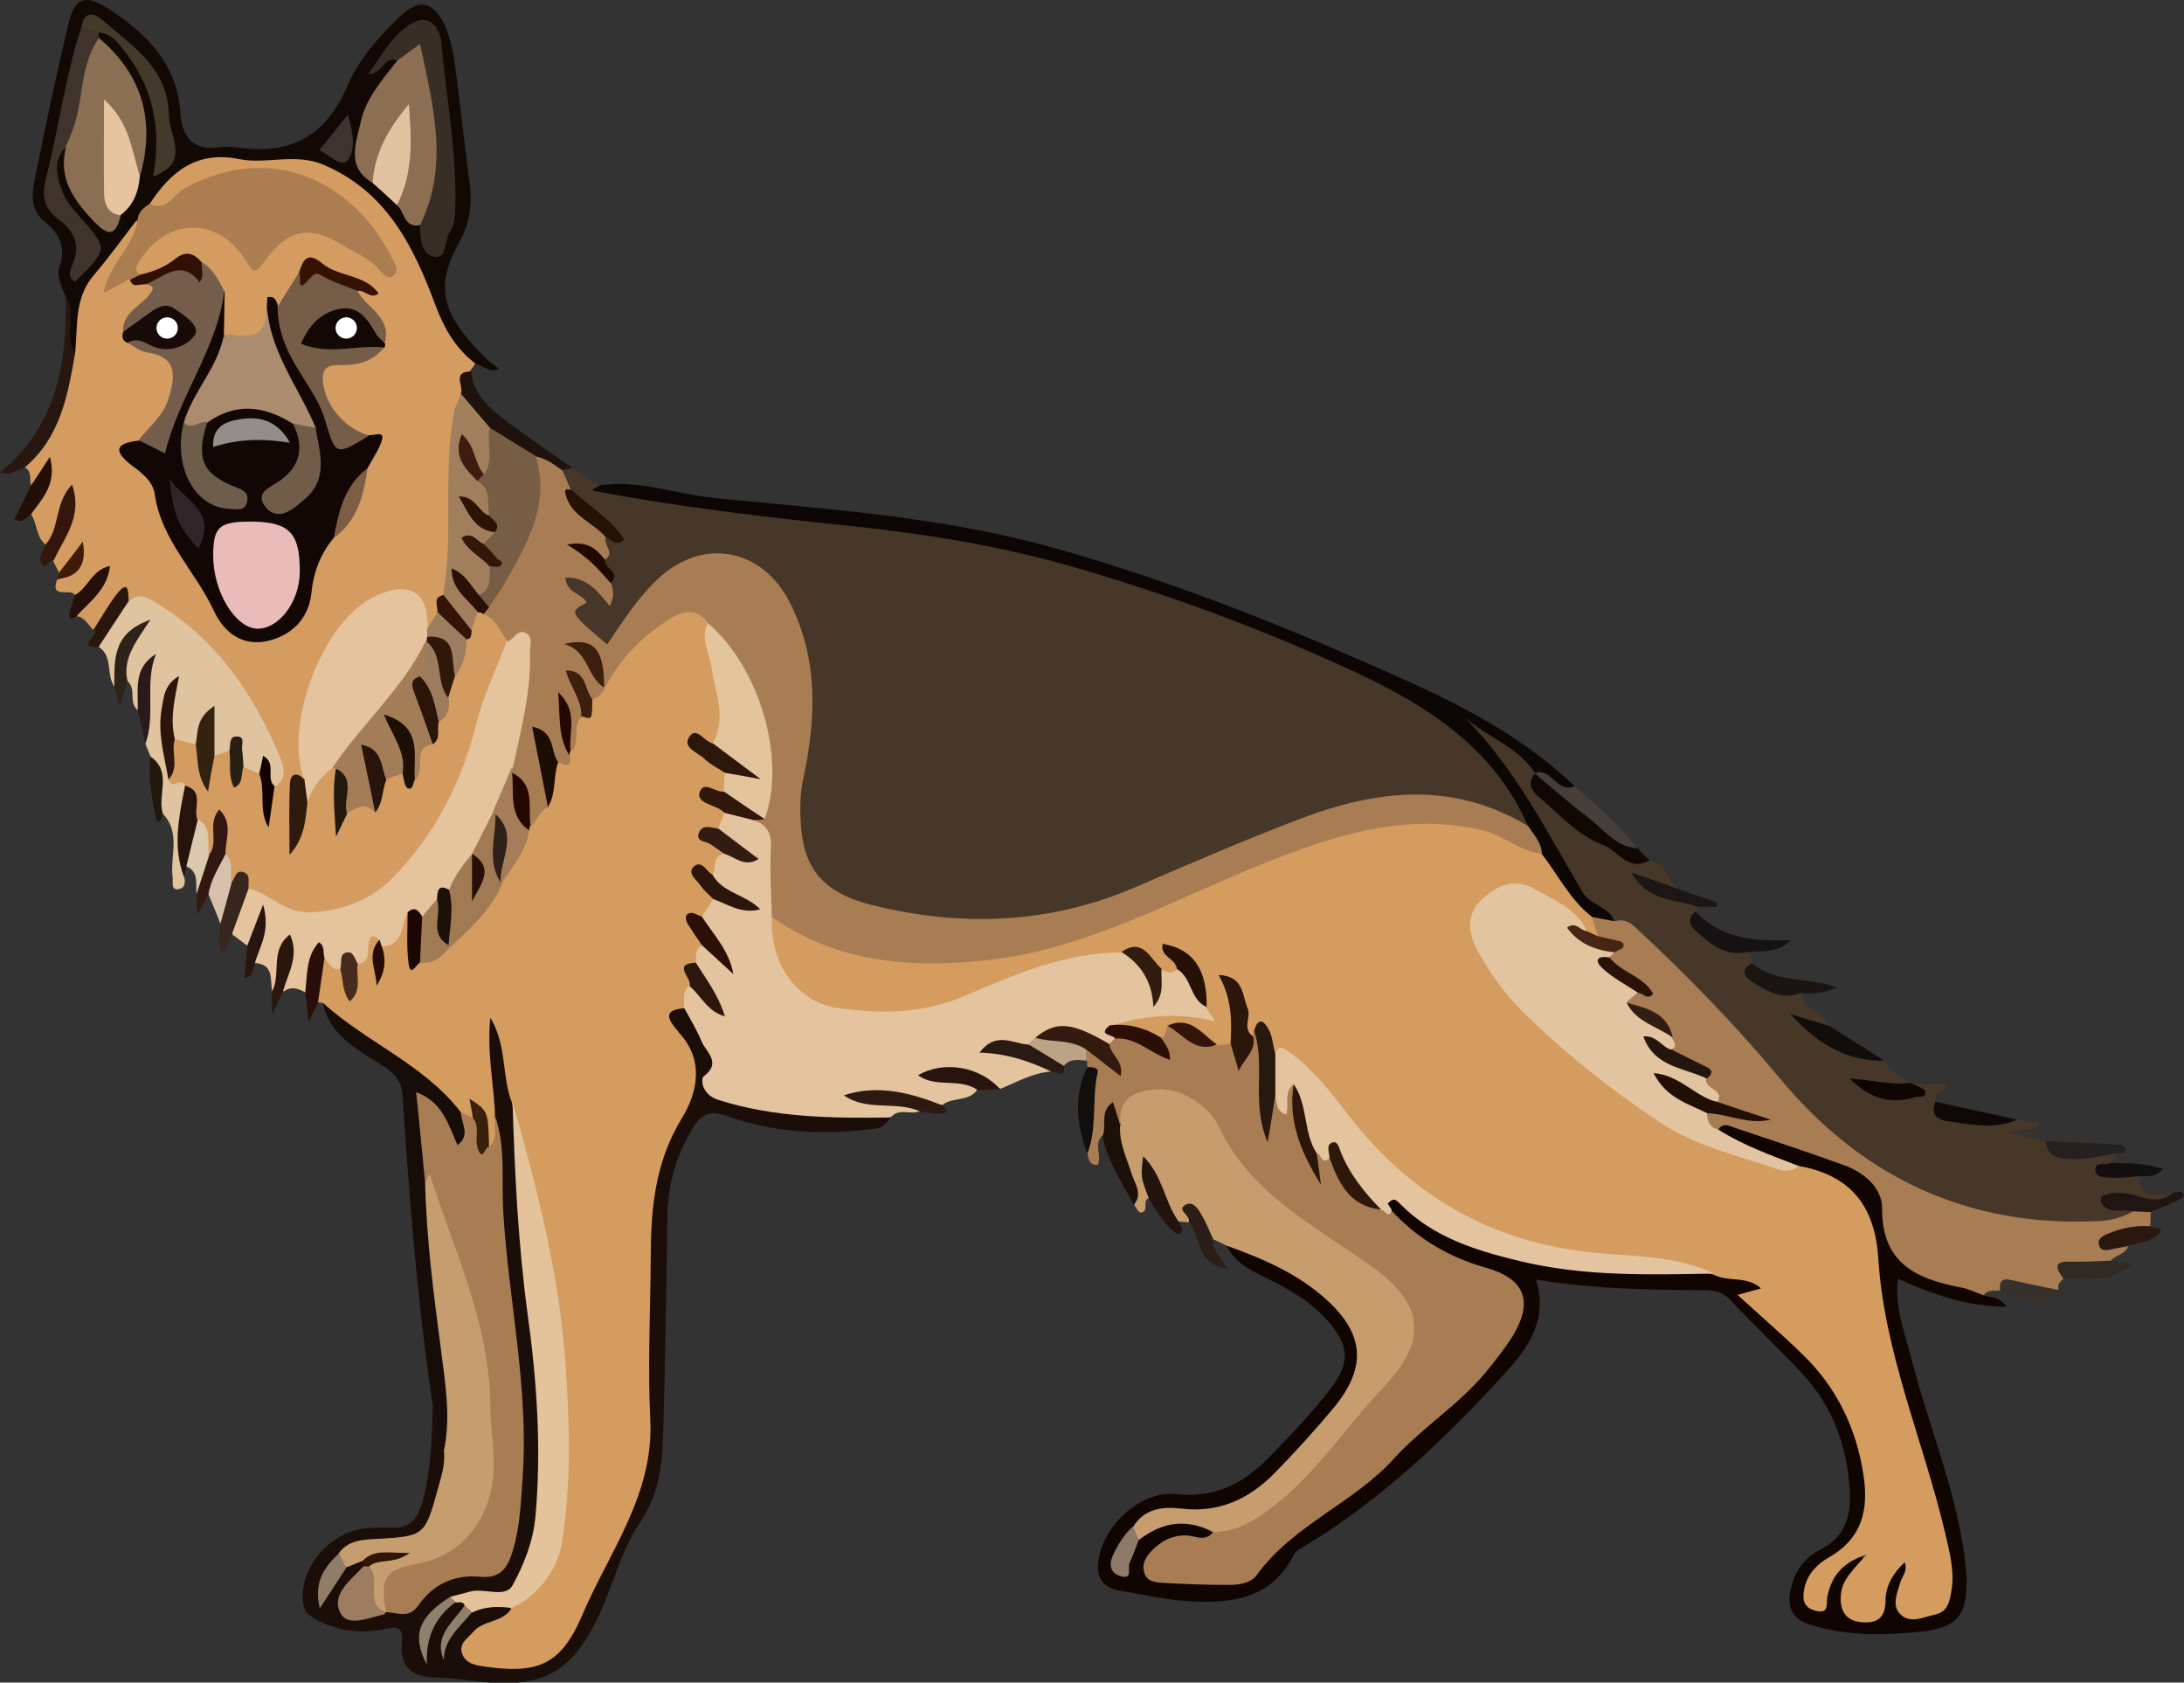 <?xml version="1.0" encoding="utf-8"?>
<!-- Generator: Adobe Illustrator 23.0.3, SVG Export Plug-In . SVG Version: 6.00 Build 0)  -->
<svg version="1.1" id="Layer_1" xmlns="http://www.w3.org/2000/svg" xmlns:xlink="http://www.w3.org/1999/xlink" x="0px" y="0px"
	 viewBox="0 0 512.2 394.5" style="enable-background:new 0 0 512.2 394.5;" xml:space="preserve">
<rect x="0" y="0" width="512.2" height="394.5" fill="#333333" stroke="none"/>
<g>
	<g>
		<path style="display:none;fill:#FDFDFD;" d="M-1,275.8c-2.1,1.2-4.3,2.2-6.5,3c4.2,1.4,8.4,2.9,12.6,4.3c-0.9-3.2-1.7-6.4-2.4-9.7
			C1.5,274.2,0.3,275-1,275.8z"/>
		<path style="display:none;fill:#FDFDFD;" d="M103.3,308.3c1.5,0.3,2.9,0.5,4.4,0.8c-1.4-1.5-2.8-3-4.3-4.5
			C103.4,305.9,103.3,307.1,103.3,308.3z"/>
		<path style="display:none;fill:#FDFDFD;" d="M50.9,522.9c-9.6-7.2-16.4-15.8-16.6-28.3c-3.7,12.7-9.8,24.9-18.3,34.9
			c18.2,0,36.4,0,54.6,0C63.6,528.9,56.7,527.2,50.9,522.9z"/>
		<path style="display:none;fill:#FDFDFD;" d="M566.6-24.2c0-3.3-0.7-4.1-4.1-4.1c-116.9,0.1-233.8,0.1-350.6,0.1
			s-233.8,0-350.6-0.1c-3.3,0-4.1,0.7-4.1,4.1c0.1,183.2,0.1,366.5,0,549.7c0,3.3,0.7,4.1,4.1,4.1c12,0,24,0,36,0
			c-3-11.2-2.2-23.5,0-35.1c1.7-8.8,4.8-17.3,7-26c0.2-0.6,0.3-1.2,0.5-1.8c-6.6-9.3-10.6-20.7-12.2-31.7c-2.2-14.9-2-29.5-1-44.5
			c1.1-16.6,2.2-33.7,6.1-50c4.5-18.4,14.8-37.8,30.7-48.1c2.3-7.4,7.8-13.8,14.7-17.9c-2.9-0.8-5.8-1.8-8.6-2.9
			c-8.9-3.5-17-7.3-23.7-14.4c-3-3.2-5.4-6.6-7.3-10.1c-7.9-1.8-15.3-5.8-21.2-12.3c-10.8-12-14.1-26.8-15.2-42.4
			c-1.7-23.7,2.9-48.3,7.3-71.4c3.1-16.5,6.7-33.1,10.2-49.5c3.6-16.7,10.2-34.9,23.3-46.4c11.4-10.1,23.8-14.1,38.8-15.6
			c3.2-0.3,6.5-0.5,9.7-0.6c1.5-0.2,2.9-0.2,4.4-0.2c3-0.1,6-0.3,9-0.6C-21.7,6.6-13.1,5-4.4,4.4C5.6,3.6,16.2,5,25.9,7.3
			c12.2,3,24.1,8.4,35.2,14.7c0.8,0.1,1.6,0.1,2.4,0.2c3.6-4.5,7.6-8.6,12.8-11.7c12-7.3,25.9-7.9,38.7-2.5
			c18.1,7.6,27.5,25.2,34.3,42.5c5.8,14.6,7.2,30.6,3.3,45.9c-4.5,18.3-17.6,36.6-34.8,44.9c-8.3,4-16.2,5.4-25.1,3.6
			c-0.9,8.3-2.8,16.5-5,24.5c3.4,3.4,6.3,7.2,8.9,11.3c6.6,10.6,9.4,22.9,13.6,34.5c1.5,2.9,3.1,5.7,4.9,8.4
			c7.8,9,17,16.5,25.9,24.3c4.9,4.3,9.8,8.8,14.1,13.8c4.6,5.2,8.6,10.9,12.6,16.6c1.8-0.2,3.6-0.3,5.4-0.2
			c5.7,0.2,11.9,1.1,17.3,3.2c10.8,4.1,21.2,10.1,28.7,19.1c13.1,15.8,23.8,37.7,18.1,58.7c-7.5,27.4-35.3,37-61,34
			c-8.1-0.9-16.1-2.4-23.9-4.1c0.1,1.9,0.2,3.8,0,5.7c-0.7,9.7-3.9,18.5-9.8,25.6c7.2,3.6,14.1,8,20.6,12.9c-0.9-0.7-1.7-1.3-2.6-2
			c4.6,3.1,8.6,6.2,12.3,9.8c0.2-0.1,0.4-0.2,0.6-0.2c6.7-3.1,13.2-6.8,19.2-11.1c6.4-5.4,12.2-11.5,17.6-18
			c5.4-7.4,10.1-15.1,15.2-22.7c5.9-9,12.1-17.8,16.9-27.4c4.8-13.5,7.2-27.7,15.7-39.7c6.2-8.7,13.7-16.3,23.4-20.9
			c10.2-4.9,19.1-6.7,30.4-7.8c24.8-2.4,50.4-0.3,75,3c15.6,2.1,31.2,4.3,46.8,6.7c10.8,1.6,22,3,32.5,6c19.5,5.6,35.4,20.5,36,41.8
			c0.3,11-3.8,21.1-11,28.8c17.9,8.5,29.9,28.5,24.5,48.4c-4.7,17.5-19.5,29.9-34.9,38.2c-6.8,3.7-13.9,6.7-21.2,9.1
			c0.3,3.7,0.1,7.4-0.8,11.4c-1.9,8.2-8.5,15.8-15.5,20.1c-16.6,10.2-35.9,10-54.6,12.1c-13,1.9-25.9,4.2-38.9,5.5
			c-15.3,1.6-30.2,0.9-45.4-2c-21.8-4.2-30.1-31.8-20.1-49.4c3-5.3,7-9.8,11.6-13.6c-4.9-0.9-9.6-2.5-14-5.3
			c-5-3.2-8.8-6.8-11.8-10.9c-7.4,10.6-15.4,20.7-24.7,29.5c-15.9,15-33.9,25.3-54.2,33c-20.4,7.7-41.7,14.1-63.1,18.5
			c-13,2.7-26.4,4.8-39.6,5.5c-0.7,0-1.5,0.1-2.3,0.1c158.7,0,317.4,0,476.1,0c3.3,0,4.1-0.7,4.1-4.1
			C566.5,342.2,566.5,159,566.6-24.2z"/>
		<path style="fill:#473728;" d="M134.2,109.8c2.1,1.3,4.3,2.7,6.4,4c21.1,4.5,42.5,6,63.9,8.3c31.1,3.4,60.9,12.1,89.9,23.7
			c16.2,6.5,32.7,12.7,46.6,23.5c8.1,6.2,15.9,13.2,17.8,24.2c-2.5,1.7-4.8,0.3-6.9-0.8c-10.6-5.4-21.7-5.2-32.8-2.9
			c-18.4,3.8-35,12.4-52,19.9c-18.8,8.2-38.3,9.1-58,5.5c-19.2-3.5-26.1-14.3-22.5-33.4c1.3-6.9,2.1-13.7,1.8-20.7
			c-0.3-7.1-2.1-13.7-5.5-19.9c-5.6-10.2-17.1-12.4-26.2-5c-4.4,3.6-7.6,8.2-10.9,12.8c-2,2.9-4.5,4.1-7.1,1.2
			c-2.1-2.3-8.2-3.4-4.1-8.4c1.6-2-0.2-1.3-0.6-1.6c-1.4-1.2-3.1-2.4-1.8-4.4c1.4-2.1,3.5-1.2,5.5-0.6c1.6,0.5,2.4,2.6,4.4,2.1
			c0.4-2-0.9-3.6-1.1-5.4c0.1-2-0.8-4,0.5-5.9c2.8-1.7-0.1-2.4-0.8-3.2c-2.5-3.1-6.8-4.4-8.3-8.5c-0.5-1.5-1.1-3.1-0.1-4.6
			C133,109.5,133.6,109.5,134.2,109.8z"/>
		<path style="fill:#D59C5F;" d="M75.7,235.2c-0.4-0.1-0.8-0.2-1.1-0.2c-1.9-3.5-0.7-6.8,0.5-10.1c2.6-1.7,3.7,0.8,5.2,1.9
			c1.7,2.1,2.1,4.6,2.3,7.2c0-2.8-0.9-5.7,0.5-8.4c1-1.4,1.4-3.1,2.1-4.6c0.9-1.9,2.1-3.6,4.2-1.1c-1.7,3.1,0.9,6.9-1.3,10
			c1.7-2.5,0.5-5.4,0.8-8c3.6-1.6,2.8-7,7-8.1c3.4,3.1-0.2,7.9,2.8,11.1c2.4-0.5,4.3-1.9,5.9-3.6c4.5-4.3,9-8.6,11.9-14.3
			c2.2-3.9,5-7.4,6.2-11.8c0.2-0.6,0.4-1.1,0.7-1.7c0.9-1.9,2.2-3.5,3.6-5.1c1.8-2.7,1.3-6.1,3.1-8.8c0.7-1.1,2.2-1.4,2.5-2.8
			c0.1-0.5,0.3-1.1,0.4-1.6c0.8-2.4,0-5.3,2.3-7.3c1.7-0.7,2.5-2.1,3.1-3.7c0.5-1.1,1.3-2,2-3c0.3-0.6,0.7-1.1,1-1.6
			c3.5-6.8,8.7-11.9,15.3-15.5c4-2.2,8.2-2.9,10.4,2.8c0.6,4.8,1.9,9.5,2.8,14.3c0.9,4.5,1.8,9.2-1.1,13.4c-1.1,1.4-2.7,0.4-4.1,0.9
			c1.8,2.7,5.6,3,6.6,6.4c0.3,1.3,0.2,2.5-0.4,3.7c-6,2.2,0.3,3.8,0.3,5.7c0.3,1.7-0.3,3-1.6,4.1c-4.7,2.6,2.8,3,1,5.1
			c-3,0.9-0.3,4.6-2.8,5.8c-0.3,0.6-2.8-0.7-1.2,1.4c0.8,1.1,1.5,2.1,1.6,3.5c-0.3,1.9-1.3,3.4-2.8,4.6c-3.2,2.1,0.7,4.1,0.2,6.2
			c-0.1,1.5-0.6,3-1.3,4.3c-1.5,1.7-1.3,3.7-1.3,5.8c-0.3,1.9-0.7,3.9-1.6,5.6c-1,1.5-0.7,3.1,0.3,4.4c5.5,7.5,3.6,15.2-0.5,22.1
			c-5.1,8.7-6.1,18-6.6,27.6c-0.7,15.4,0.2,30.8-0.5,46.3c-0.3,6.7-0.8,12.9-5.5,18.8c-3.5,4.4-4.5,10.6-6.7,16
			c-1.4,3.3-3,6.5-4.8,9.6c-5.2,8.9-15.8,12.7-25.5,9.2c-4.9-1.8-5.7-5.3-2.2-9.3c2.8-3.2,7.1-3.8,10.2-6.4
			c6.4-4.1,10.2-9.2,11.1-17.5c3.4-31.1-1.4-61.2-9.9-90.9c-0.8-2.8-0.7-5.8-2.1-8.4c-1.4-6.2-2.5-12.5-2.6-18.9
			c-0.3,7.5,2.3,14.8,2,22.2c-0.2,2.5,0.2,5.1-2,7c-3,0-2.3-2.6-3-4.3c-0.8-2.2-0.3-4.9-2.3-6.9c-0.3-0.7-1,0.4-0.2,0
			c0.2-0.1,0.3,0.1,0.6,0.4c0.9,1.2,0.9,2.4,0.2,3.7c-1.3,1.1-2.4,0.4-3.6-0.2c-5.9-6.2-12.7-11.3-20-15.7
			C82.9,243.1,79.3,239.1,75.7,235.2z"/>
		<path style="fill:#D59C61;" d="M7.3,113.8c-0.5-1.4,0.3-3.3-1.5-4.2c5.3-8.3,9.4-17.2,10.6-27.1c-1.6-13.6,5-23.2,15.3-30.9
			c3.4,1.7,1.1,3.7,0.2,5.4c-1.4,2.5-3.3,4.9-4,7.6c-0.5,1.7,1.2-0.4,1.7,0.2c1.5,0.3,3,0.7,4.5,0.7c3.4,0.6,3.2,2.4,1.6,4.8
			c-1.6,2.4-4.4,3.9-5.1,6.8c0,1.2,0.6,2,1.6,2.7c3.8,1.9,9.4,1.8,9.8,7.6c0.6,7-2.7,12.4-8.5,16.3c-2.8,1.4-2.9,3.1-0.5,5.1
			c4,3.3,5.7,7.9,7.1,12.7c2.5,8.5,8.5,15.1,12.7,22.7c1.9,3.5,5.7,5.1,9.9,4.1c4.8-1.1,7.6-4.6,8.6-9.3c1-5.1,1.6-10.2,6.1-13.7
			c4.6-4.2,6-10,7.7-15.6c0.8-2.5,1.8-4.8,3.7-6.8c-1.1,0.2-2.1,0.5-3.2,0.4c-6.5-2-10.5-6.9-11.1-13.2c-0.3-3.5,1.1-5.6,4.5-6
			c3.1-0.4,6.2-0.7,8.6-2.9c0.4-0.5,0.7-1,0.8-1.6c0.5-2.4-0.6-4.2-2.1-6c-1.4-1.6-3.5-3-2.9-5.6c0.1,0.9,0-1.1,0.5-0.4
			c0,0.1,0.4-0.1,0.6-0.2c-4.5-0.7-8-6.2-13.3-2.9c-1.9,2.5-2.5,6-5.3,7.9c-0.7,0.2-1.5,0.1-2,0.8c-1.4,7.5-2.7,8-11.8,5.4
			c-1.7-2.7-1-5.8-1.3-8.6c-0.5-3.1-2-5.5-4.6-7.3c-2.2-1.6-4.1-0.8-6.2,0.4c-2.5,1.5-5.1,3-8.2,1.6c-1.8-1.3-0.9-2.8-0.2-4.2
			c4.3-8.6,17.2-11.2,24-4.4c3.3,3.3,4.8,3.3,8.3,0.3c4.7-4,10.5-4.8,16.2-1.2c3,1.9,6.2,3.6,9.3,6c-8-19.6-28.3-24.3-43.7-16.6
			c-2.4,1.2-4.5,2.9-6.9,4.2c-1.9,1.1-3.9,1.7-4.5-1.5c3.8-7.5,9-12.8,18.3-11.7c1.8,0.2,3.6,0.2,5.4,0c21.4-2.7,34.5,8.1,42.1,26.8
			c3.2,8,5.9,16,11.4,22.8c-0.4,0.6-0.8,1.2-1.2,1.7c-1.9,2-0.6,4.7-1.4,6.9c-1.7,5.8-2.2,11.7-1.9,17.7c0.4,8.9-0.3,17.7-1.8,26.5
			c-0.4,1.8-1,3.5-1.4,5.3c-0.8,1.9-1.3,4.2-4.1,4.2c-4.9-9.4-8.3-9.7-16.3-2.5c-11.1,10.1-12.1,23.2-11.5,36.9
			c-2.9,3.6-2.9,3.6-2.9,13.8c0.7-2.6,0.6-5.1,1.2-7.6c1.3-3.8,2.6-7.6,7-8.9c0.7,0,1.2,0.3,1.6,0.8c1.4,2.9,0.6,6,1,8.9
			c0,0.2,0.2,0.4,0.4,0.5c0.2,0,0.4-0.1,0.6-0.2c1.7-1.5,3.7-1.9,5.8-2c1.7-1.4,1.6-3.9,3.3-5.4c1.2-1,2.5-1.5,4-1.4
			c0.8,0.2,1.6,1.1,2.4-0.1c0.6-2.6,0.3-5.5,2.8-7.3c1.5-1,1.8-2.8,2.4-4.3c1-1.8,1.9-3.6,2-5.6c0.3-1.8,1-3.5,1.7-5.2
			c1.1-2.5,1.8-5.1,2.7-7.6c0.4-1.1,0.8-2.3,1.2-3.4c0.6-1.5,1.2-3,2.5-4c0.7-0.2,1.3-0.2,2-0.1c3.7,1.3,5.2,4.3,5.8,7.9
			c-4.7,13-7.8,26.7-13.9,39.1c-3.4,7-8.4,13.3-14.4,18.5c-10.4,8.9-21.9,9-33,0.9c-1.1-2-3.6-1.7-5.1-3c-1.1-2-1-4.2-1.7-6.3
			c-0.2-1.7-0.4-3.4,0-4.9c-0.9,1.7,0.6,4.8-2.9,5.2c-2.2-2.1-1.6-5.4-3.4-7.7c-1.3-2.3-0.2-5.3-2.4-7.2c-1.7-0.9-4.4-0.6-4.3-3.7
			c0.5-3-0.3-6.2,1.7-8.9c2.1-1.3,4-0.9,5.7,0.7c2.2,2.9,1.7,6.3,2.1,9.6c0,0.9,1.5-0.2,0.6-0.1c-0.2,0-0.3,0-0.3-0.1
			c-0.8-2.3,0-4.2,1.2-6.1c1.3-1.1,2.7-1.8,4.4-1.3c1.1,0.9,1.4,2.1,1.4,3.4c0.1,2.7,1.2,0.1,1.8,0.3c1.7-0.4,3,0.3,4,1.6
			c1.5,2.5,1,5.3,0.8,8c0.1-1.8,0.8-3.4,1.4-5c2.5-5-1.3-8.5-2.9-12.5C56.3,160.9,49,152.6,40,145.6c-3.1-2.4-6.4-4-10.3-4.4
			c-0.8-0.9-0.9-1.9-0.4-3c-2.3,3.3-2.6,8.1-7.4,9.5c-1.2-1.1-1.9-2.9-3.8-3.2c-0.2-3.3,2.9-4.6,4-7.2c-1.6,0.5-2,3.5-4.5,2.3
			c-0.8-1.9-6,1.1-4.2-3.7c2.5-0.4,3.4-2.5,4.7-4.6c-1.3,1.4-1.8,3.6-4.2,3c-0.5-0.9-1-1.8-1.4-2.7c-0.8-4.7,3.3-8,3.3-12.5
			c-1.8,2.8-0.9,7.2-5.1,8.6c-2.3-1.8-1.9-4.9-3.4-7.1c-1-3.5,2.9-5.1,3-8.1c0.8-0.7-0.6-1.1,0-0.4c0.1,0.1-0.1,0.2-0.4,0.5
			C9.3,113.2,8.6,114.1,7.3,113.8z"/>
		<path style="fill:#E4C49E;" d="M163.2,225.7c0.1-1.5-0.3-3.1,1.4-4.1c2.1-0.6,3.2,0.8,4.4,2c-1.3-2.9-5.1-4.7-4.4-8.7
			c0.9-1.4,1.8-2.7,2.7-4.1c2.3-1.1,4.3,0.6,6,0.7c-2.3-1.7-6.8-1.4-6.2-6.4c1.1-1.5-0.3-4.5,2.8-4.9c1.3-0.9,2.5-0.4,3.6,0
			c-1.6-1.9-4.9-2.5-5.1-5.8c0.5-1.2,1-2.5,1.4-3.7c2.8-2,5.3-0.4,7.9,0.5c3.5,1.4,4.8,4.3,4.9,7.8c0.1,5,0.1,10.1,0.1,15.1
			c0.2,13.6,7.3,20.1,20.8,20.8c12.6,0.7,23.7-3.5,34.9-8.3c7.5-3.2,15.3-4.7,23.4-4.8c3.5,1,6.1,3.2,8,6.3c0.3,0.5,0,1.9,1.2,1.2
			c0.3-0.2,0.3-1.2,0.6-1.8c1.6-1.5,3.4-1,5.2-0.6c4,1.9,4.5,6.7,7.7,9.3c2.4,2.5,1.4,4.5-1.6,4c-7.1-1.2-14.1,0.4-21,0.9
			c-0.5,0.1-0.9-0.5-1.4-0.1c0.7,0.8,1.3,1.6,1.5,2.7c-0.3,1-1,1.5-2,1.7c-3.2-0.1-5.7-2.4-8.8-2.9c-2.7-0.4-5.3-0.4-7.4,1.9
			c-0.7,0.6-1.5,1.1-2.4,1.3c-1.8,0.7-3.7-0.4-5.4-0.1c3.6,1.8,8.8,0.5,10.7,5.6c-4.4,0.3-8.2,2.5-12.1,4.1
			c-4.6-2.4-9.4-3.8-14.6-3.4c7,0.7,7,0.7,9.2,3.6c-2,2.9-5.8,1.6-8.2,3.6c-6.2,0-12.1-2.5-18.1-1.9c4,1.8,9.5-1.8,12.9,3.3
			c-2.2,1-4.9-0.8-6.8,1.4c-8.2,2.9-16.7,1.4-25,0.9c-4.7-0.3-9.1-2-13.7-3.1c-5.2-1.2-8.3-3.4-6.1-9.2c1-2.7-0.7-4.7-1.8-6.8
			c-1.2-2.3-3.1-4.5-2-7.4c0.2-1.8-0.5-3.8,1.2-5.2c2.5,0.2,3.7,2.2,5.2,3.5C166.3,231.6,162.2,229.7,163.2,225.7z"/>
		<path style="fill:#A97D54;" d="M260.1,244.8c0.5-0.4,0.9-0.9,1.4-1.3c2.8-2.3,5.3-0.1,7.8,0.7c1.2,0.4,2.4,1.5,2.5-1
			c0.3-1.2,0.8-2.2,1.9-3c4.6-0.3,7.6,5,12.5,3.4c0.9-0.1,1.8,0.1,2.7,0.6c1.1,0.6,1.1,2.4,2.5,2.8c1-1.5,0.9-3.4,2-4.8
			c0.5-0.5,1.1-0.6,1.7-0.4c3.4,3.9,1.8,8.5,1.9,12.9c0.1,2.6-0.5,5.3-0.4,7.9c0.2-1.9-0.6-4.1,1.3-5.8c3.3,1.8,2.8-3.7,5.6-2.9
			c2.4,5.4,1.3,11.6,3.8,17c0.4,0.8-0.4,0.1,0.2,0.6c1,0.7,0.1-0.8,0.7-0.9c1.8-1.7,2.7,1.3,4.3,0.8c3.3,4.1,5.1,9.7,11.2,11
			c1.3,0.8,2.6,1.3,4.2,1c7.1,6.1,14.9,10.4,24,13c6.7,1.9,8.7,8.5,5.3,15.5c-4.6,9.6-12.6,16.3-20.2,23.2
			c-10.5,9.4-20.4,19.7-32.9,26.5c-0.6,0.3-1.2,0.7-1.5,1.3c-6.4,12.1-17.6,10.4-28.4,10c-3-0.1-6-0.8-6.8-4.3
			c-0.9-3.6,1.2-5.9,3.7-8c3.9-3.3,8.7-1.3,13-2.5c11.4-1.6,18.3-10,25.3-17.7c5.3-5.8,10.3-11.9,15.3-17.9c7.5-9,6.9-15.5-2.2-23.1
			c-3.8-3.2-7.8-6.1-12.1-8.5c-9.8-5.5-18.1-12.4-23.4-22.6c-1.1-2.2-2.7-4.1-4.4-6c-6.6-7.5-14.9-7-20.1,1.3c-1.9-0.5-2.1-2-2-3.5
			c0-0.9-1.2,0-0.4-0.3c0.1,2.3,0.9,4.7-1.5,6.4c-2.2,2-0.2,4.6-1.1,6.9c-2.1,0.2-2.2-1.4-2.5-2.8c-0.8-6.8,0.8-13.5,0-20.3
			c0-0.5-0.1-1-0.1-1.4c-0.8-0.8-0.8-1.6-0.4-2.6c1-0.8,2.2-0.7,2.9,0.1C261,250.6,259.1,245.1,260.1,244.8z"/>
		<path style="fill:#463729;" d="M409.9,223.2c0.3,0.9,0.6,1.8,1,2.7c-0.2,4.2,3.7,4.1,6.1,5.5c1.7,1,4-0.4,5.4,1.4
			c0.2,4.2,5.2,4.3,6.5,7.6c-1.6,1.8-3.2,0.7-5.4-0.3c6.2,3.8,12,6.7,18.4,8.5c1.2,2.5,4,3.4,5.8,5.3c-2.3,2.5-5.2,1.5-7.6,1.5
			c2.3,1.1,5.1,0.4,7.8,0.8c3.4,0.6,0.3-1.6,1-2c2.5,0,5.1,0,7.6,0c-0.1,1.9-2.9,1.9-2.7,4c0.1,2.4,2.1,2.6,3.7,2.9
			c5.1,1,10.3,1.6,15.5,1.3c1.6,0.3,3.3,0.6,4.9,1c0,0.3,0,0.7,0.1,1c-1.9,0.3-3.7,0.6-7.1,1.2c4,0.9,6.5,1.4,9,2
			c2.7,2.8,6.2,1.9,9.4,2.1c2.3,0.2,4.9-1.5,7,0.7c-0.4,0.8-0.8,1.5-1.2,2.3c-0.6,1.7,0.5,1.8,1.7,1.7c1.8,0,3.6-0.4,4.9,1.4
			c0,6.4,4.8,3.5,7.8,4c-0.8,3.2-3.6,2.3-5.7,2.5c-2.1,0.2-4.2-1.3-6.5-0.4c1,0.6,2.1,0.8,2.9,1.6c-0.9,4.4-4.8,4.2-7.8,4.4
			c-31.1,1.8-56.5-10.2-76.2-33.7c-10.3-12.2-21-23.8-32.9-34.4c-1.4-1.2-3-2-4.5-2.9c-9.4-5.2-13.4-14.7-18.4-23.3
			c-4.6-8-9.7-15.5-16.2-22.1c-1-1.1-2.7-2.2-1.1-3.8c1.2-1.2,2.6-0.2,3.6,0.6c4.7,4,11.1,6.1,13.9,12.2c0.2,5.5,4.4,7.9,8.1,10.8
			c5.6,4.3,11.4,8.3,18.2,10.4c3.6,0.8,4.1,4.7,6.7,6.6c-1.8,1.6-3.6,0.4-5.4,0c2.9,2.2,7.6,0.4,9.9,4.3c0,0.4-0.1,0.8-0.5,1.1
			C398.8,220.6,405.3,220.7,409.9,223.2z"/>
		<path style="fill:#110502;" d="M284.5,359.2c-1.8,2.4-4.1,0.9-6.2,0.8c-3.4-0.1-6,1.3-8.3,3.7c-1.3,1.4-2.2,2.9-1.7,4.8
			c0.5,2.2,2.4,2.5,4.2,2.6c5.1,0.3,10.3,0.5,15.5,0.5c2.5,0,5.3-0.3,6.8-2.4c8.5-11.7,22.6-16.7,32.1-27.2
			c6.6-7.3,15.2-12.6,21.5-20.2c2.3-2.8,4.5-5.6,6.4-8.6c4.9-8.2,2.8-13.4-6.4-16c-8.6-2.4-16-6.8-22.1-13.4c-1.4-1.1-2.8-2.3,0-3.1
			c1.6-0.5,3,0.7,4.3,1.6c15,10.8,32.2,14,50.1,14.5c6.7,0.2,13.4-0.2,20.1,0.3c3.1,0.7,6.2,0.9,9.2,1.9c2,0.6,4.4,1.2,3.2,4.6
			c-1.1,3,2.1,4.2,3.7,5.8c7.9,8,16.3,15.5,19.6,26.9c1.1,3.9,2.1,7.8,2.5,11.8c0.7,6.8-0.8,12.8-7,17c-3,2-6.2,4.4-5.9,8.9
			c1.8-2.9,2.9-6.5,6.1-8.4c1.3-0.8,2.9-1.8,4.3-0.7c1.7,1.3,0.4,2.8-0.3,4.2c-0.6,1.2-1.5,2.3-1.9,3.6c-0.7,2.1-0.7,4.1,1.7,5.1
			c2.5,1,3.8-0.4,4.5-2.6c0.9-2.8,1.8-5.6,3.8-7.8c0.7-0.8,1.6-1.7,2.9-1.2c1.3,0.5,1.1,1.8,1,2.9c-0.1,0.9-0.4,1.7-0.6,2.6
			c-0.4,2.1-1.5,4.8,1.6,5.6c2.7,0.7,4.7-0.9,6-3.3c1.3-2.6,0.9-5.2,0.4-7.9c-1.8-9.7-4.7-19.2-7.5-28.6
			c-3.9-13.3-8.6-26.6-9.2-40.6c-0.5-11.9-5.8-19.3-17.6-21.9c-4.6-1.5-9-3.5-13.4-5.5c-2.2-1-4.4-2.1-5-4.8c2.1-3.7,5.2-2,7.6-1
			c6.6,2.9,13.4,5,20.3,7.1c7.6,2.3,12.5,7.3,13.3,15.2c0.8,7.7,4.8,11.4,12,13c3.4,0.8,7.2,1.4,9.3,4.8c1.7,0.4,3.6,0.2,5.2,2.6
			c-9.2-0.1-17.2-2.8-25.5-6.6c-0.8,6.9,1.7,12.9,3.2,18.9c3.8,14.7,9.7,28.9,12.1,44c0.4,2.4,0.7,4.9,0.8,7.3
			c0.2,8.9-2.2,11.7-11.1,12.6c-8.5,0.9-17,0.9-25.4-1.6c-3.9-1.2-5.5-3.5-4.9-7.5c0.7-4.5,3-8.1,7-10.1c6-3,7.4-8.1,7-14
			c-0.6-10.4-4-19.7-11.2-27.4c-5.5-5.9-11.4-11.5-16.9-17.3c-2-2.1-4.2-2.2-6.7-2.2c-12.8-0.1-25.5-0.3-38.8-2.5
			c3,9.3-1.8,16-7.1,21.8c-13.9,15.3-28.8,29.5-46.6,40.4c-1.1,0.7-2.6,1.3-3.1,2.4c-5,9.8-13.6,11.3-23.3,10.9
			c-5.9-0.2-11.5-1.6-17.2-2.5c-3.9-0.6-5.9-2.8-5.3-7c1-8.2,9.9-16.6,18.2-15.7c9,1,15.6-2.3,21.6-8.4c5.2-5.3,10.3-10.6,14.8-16.5
			c4.5-6,4.2-9.9-0.7-15.6c-3.9-4.5-8.9-7.4-14.2-10c-3.8-1.9-7.7-3.6-9.6-7.8c1-1.1,2.5-1.4,3.7-0.8c7.5,3.9,15.7,6.8,21.9,12.8
			c8.2,8,8.9,16.9,2,25.9c-4.6,6-9.4,12-15.1,17.1c-6.4,5.7-13.7,9.3-22.6,8.5c-3.7-0.3-7.1,0.4-10,2.9c-2.4,2.7-4.7,5.5-4.3,9.4
			c0.7-2.9,1.8-5.7,3.8-8.1C274.2,354.5,279.2,354.5,284.5,359.2z"/>
		<path style="fill:#C79D6E;" d="M284.5,359.2c-6.2-3.2-11.9-2.4-17.3,1.8c-1.3-0.7-2-1.6-1.4-3.1c2.6-4.2,6.9-4.7,11.2-4.2
			c9.1,1.1,16.2-2.4,22.2-8.6c4.8-4.9,9.5-10.1,13.9-15.4c7.4-9.2,6.8-16.8-1.7-24.7c-6.8-6.3-15.2-9.9-23.9-13
			c-1-0.5-1.9-1-2.9-1.4c-3.4,0.4-2.7-2.9-3.8-4.5c-1.6-2.2-1.3,0.6-1.9,0.5c-0.8-0.1-1.6-0.1-2.4-0.2c-5.1-1.5-3.7-7.3-6.8-9.7
			c0,1.1,1.1,2.7-0.3,4.2c-1.6,0.6,0.2,3.3-1.9,3.4c-0.5,0-1-1.1-1.5-1.8c1.1-3-1.4-5-2.2-7.4c-1.3-3.7-3.8-7.2-1-11.3
			c-0.5-4,1-6.8,4.9-7.8c6-1.7,11,0.3,15.4,4.3c1.1,1,2,2.4,2.7,3.8c7.5,16,22.8,23.4,36.1,33c12.1,8.6,12.9,17.3,2.8,27.9
			c-9.4,9.8-16.6,21.6-28,29.6C292.9,357.3,289.1,359.2,284.5,359.2z"/>
		<path style="fill:#1B0D08;" d="M160.5,236.4c1.4,2.6,2.9,5,4,7.7c1,2.5,4.9,5,0.5,8.3c-0.6,0.5-0.6,4.2,3.5,5.5
			c13.3,4.2,26.9,4.3,40.5,4.1c-2.1,2.4-2.1,2.5-5.1,2.8c-11.3,1.3-22.4,0.8-33.2-3.1c-4.2-1.5-6.2-0.6-8.5,3.2
			c-3.7,6.4-5.6,13-5.7,20.4c-0.2,17.3-0.5,34.5-1,51.8c-0.2,7.1-1.2,13.7-5.6,20.2c-4.4,6.5-6.2,14.8-9.7,22
			c-6.3,13-13.1,16.5-27.5,15c-3.1-0.3-6.1-0.9-9.2-0.9c-6-0.1-10-1.5-9.2-8.8c0.5-4.5-3.6-2.6-5.2-2.4c-5.2,0.7-9.8,0.2-14.6-2.3
			c-2.5-1.3-3.3-2.4-3.5-4.6c-0.6-8.3,7-16.6,15.4-17c1.6-0.1,3.2-0.2,4.7-0.1c4.8,0.4,6.8-1.6,8.1-6.5c1.9-7.3,2.1-14.6,2.3-22
			c4.9,2.3,1.8,7.3,3.7,10.7c1.1,6.3-1.5,11.8-3.9,17.3c-1.6,3.8-5.4,4.3-9,4.7c-3.8,0.4-7.5,0.5-10.8,2.7c-2.2,1.8-4.4,3.7-5.2,7
			c1.3-2.1,2.5-4,4.2-5.4c1.4-1,2.8-1.7,4.5-0.9c0.5,0.5,0.7,1.1,0.8,1.7c-0.1,2-1.6,3.1-2.6,4.5c-1,1.4-2.6,2.9-1.6,4.8
			c1,1.8,3.2,1.1,4.9,1.2c1.4,0,2.6-0.4,3.9-0.8c0.7-0.2,1.3-0.4,2-0.5c2.8-0.5,4.8-2.4,6.9-4.1c3-2.5,6.5-4.2,10.4-4.2
			c6.3,0,8.5-3.8,9.4-9.2c2.5-15,2.2-30-0.2-44.9c-1.8-11.5-1.8-23.3-3.5-34.8c-0.9-5.9,2.6-11.4,0.7-17.3c-0.1-7.5-2-15-1.1-23.6
			c4,6.7,2.6,13.9,5.1,20c4.1,25.8,5.5,51.9,8.4,77.8c0.9,7.7-0.6,15.6-1.9,23.3c-2.3,13.4-5.2,15.5-18.8,15.2
			c-6.6,1.8-8.5,7-9.4,13.1c0.7-5.6,2.8-10.3,8.2-12.8c1.3-0.3,2.5-0.3,3.1,1.3c-0.3,3.6-4,5.1-5.3,8.1c-0.5,0.8,0.9,0.6,0.1,0.3
			c1.4-3.3,4.4-5.4,6.5-8.1c3.1-1.6,6.1-2.4,8.9,0.4c-2.1,3.3-6.6,2.6-9,5.5c-1.3,1.5-3.4,2.7-2.5,5.1c0.8,2.1,2.8,2.6,4.9,2.9
			c12.5,1.8,18.1,0,23.2-11.9c6.3-14.9,16.9-28.3,16-46c-0.6-12.3,0-24.7,0.1-37c0-11.7,0.8-23,7.3-33.6c3.5-5.7,5.5-13.4-0.6-20
			C158.4,240.8,153.8,236.8,160.5,236.4z"/>
		<path style="fill:#A97D53;" d="M465.2,303.7c-1.9-0.7-3.7-1.6-5.6-1.9c-10.4-2-18.3-5.8-18.2-18.5c0-4.8-4.2-8.4-8.9-10.1
			c-8.6-3.1-17.3-6-26-8.9c-1.1-0.4-2.6-1.1-3.5,0.6c-2.9,0.1-3.6-1.5-3-4c4.9-1.8,9.1,1.5,13.4,1.6c-3.2-1.1-7.1-1-10.4-2.9
			c0-2.8-3.8-3.4-3.7-6.3c-0.7-4.1-5.5-3.4-7.2-6.2c0.5-1.4-0.2-2.5-0.7-3.7c-1.9-4.3-6.6-5.2-9.9-7.9c-0.7-1.8,0.7-2.6,1.9-3.3
			c-0.6-3.7-5.7-3.3-6.3-6.9c0-0.8,0.3-1.5,0.5-2.3c-0.6-2-3.3-1.7-3.8-3.7c-0.6-1.5-1.2-2.9-0.3-4.5c2.2-1.3,3.7,0.3,5.3,1.2
			c1.9-0.6,3.3,0.1,4.7,1.4c12,11.1,23.4,22.8,33.9,35.4c19.3,23.3,44.2,35,74.8,33.5c2.9-0.1,5.7-0.9,8.3-2.4
			c1.4-1.3,2.7-1.4,3.9,0.2c0,1.1-0.1,2.2-0.1,3.4c-1.2,2-3.5,1.6-5.3,2.3c-0.5,0.2-2.1-0.5-1.3,1.1c0.2,0.4,1.1,0.5,1.4,1.2
			c-0.6,2.1-2.9,2.1-4,3.4c-2.8,3.8-8.4-0.1-11,4.2c-0.8,0.7-1.7,1.3-1.3,2.6c-4.4,2.9-9-1.8-13.5,0.2
			C467.7,302.8,466.2,302.2,465.2,303.7z"/>
		<path style="fill:#120804;" d="M111.7,85.4c-4.8-3.6-7.5-8.3-9.6-13.9C97,57.8,90.7,44.9,75.8,38.6c-6.7-2.8-13.3,0-19.7-1.3
			c-10-2-16,2.9-21,10.5c-0.6,1.5-1,3.1-2.8,3.5c-3.4,4.4-6.7,9-10.3,13.2c-4.7,5.5-3.7,12.1-4.4,18.4c-3.7-0.7-1.5-3.6-1.8-5.4
			c-0.5-2.6,0.3-5.4-0.4-8c-1-2.3-2.2-4.7-1.4-7.1c1.5-4.5,0-7.6-3.6-10.5C6.9,49.1,7.5,45,8.3,41.3c2.4-11.9,4.9-23.7,7.7-35.5
			c1.5-6.4,3.9-7.3,9.5-3.7C34.4,7.9,41.6,15,42.3,26.5c0.4,5.9,3.2,9,9.5,8c1.3-0.2,2.7-0.1,4,0.1c12.2,1.8,20.6-2.6,25.6-14.3
			C84.1,13.9,88.9,8.5,94,3.7c4.2-4,7.5-3.4,10.1,1.8c1.3,2.8,2,5.9,2.5,9c1.3,9.3,2.2,18.7,3.5,28c0.7,4.8,0.2,9.5-2.1,13.7
			c-6,10.7-4.9,16.9,5.5,27.4c1,1,2.3,1.9,3.5,2.9C114.7,87.6,113.4,85.6,111.7,85.4z"/>
		<path style="fill:#E5C39D;" d="M58.3,208.3c5.1,1.3,8.5,5.9,14.7,5.6c7.7-0.4,14.1-3,19.2-8.2c9.9-10.1,16.1-22.4,19.5-36
			c1.7-6.8,4.8-12.9,7.1-19.3c0.6-2.2,2-3.7,4.3-3.1c2.4,0.5,2.6,2.9,2.7,4.8c0.6,9.2-1.5,18.1-4.1,26.9c-1.5,3.8-2.2,7.8-4.3,11.3
			c-1.5,3.4-3,6.7-5.2,9.7c-0.3,0.5-0.7,1-1,1.5c-1.8,2.3-3.1,5-5.1,7.1c-1,0.9-2.1,1.8-2.8,3.1c-1.1,1.6-1.9,3.5-4.2,3.9
			c-1.5,0.1-2-1.9-3.5-1.6c-1.6,3-0.8,7.8-6.1,7.9c-0.9-0.2-1.1-0.7-0.5-1.5c-2-1.9-2.5-0.3-2.6,1.3c-0.1,2,0.2,3.9-2.5,4.3
			c-1.5-0.2-2.8,0.6-4.1,1.2c-2.1,0.4-2.6-1.5-3.7-2.6c-1.5-0.7-1.4-2-1.3-3.1c-1.2,3.6-0.3,7.9-3.2,11.2c-1.7-1-3.4-1.5-5.1-0.2
			c-1.8-2.8,0.9-5.3,0.5-7.8c-1.4,2.3,0.5,6.1-3.1,7.9c-0.7-2.6,0.6-6.4-4-6.8c-1.2-2.7,0.2-5,0.9-7.4c0.4-0.8-1.1-0.4-0.2-0.1
			c0.2,0.1,0.1,0.3,0,0.6c-0.5,1.2-1.1,2.4-2.5,2.9c-1.2-0.9-2.4-1.8-3.6-2.7C52.9,214.4,55.1,211.2,58.3,208.3z"/>
		<path style="fill:#0C0705;" d="M378.6,216c-1.7-0.3-3.5-0.7-5.2-1c-5.2-0.1-6.6-4.8-9-8c-1.5-1.9-2.8-4-3.9-6.2
			c-0.9-2.3-2.7-4.3-2.1-7c-7.8-18-22.9-27.9-39.9-35.9c-22.1-10.3-44.8-18.7-68.3-25.4c-16.4-4.6-33.1-7.3-50-9.1
			c-20.2-2.1-40.3-4.4-60.3-8.2c-2.4-0.5,0.6-0.8,0.7-1.4c9.3-1.4,18.1,2.1,27.2,3c26.7,2.6,53.5,4.4,79.5,11.7
			c28.9,8.1,56.5,19.3,83.9,31.7c14.1,6.4,27,13.6,38.1,24.1c-0.2,2.7-2,1.9-3.2,1.2c-1.9-1-3.7-2.3-5.5-3.4
			c-0.2-0.2-0.4-0.5-0.5-0.7c-3.9-6.2-11-8.4-16.4-13c11.7,11.9,19.1,26.6,27.4,40.7C372.9,212.3,377.3,212.4,378.6,216z"/>
		<path style="fill:#E0C39F;" d="M53.8,176c-1.2,0.4-2.3,0.8-3.5,1.2c-0.8-0.5-1.1-1.3-1.5-2c-0.5-1,0.5-2.7-1.1-3.1
			c-0.3-0.1-0.8,1.9-1.9,2.4c-1.6-0.4-3.2-0.8-4.8-1.2c-2.5-5.2-2.4-7.5,0-11.3c-3.8,6.6-0.1,13.9-1.5,20.7c0.6,2.6,3.1-0.5,3.9,1.4
			c1.8,7.2-0.4,14.3-0.2,21.5c0.3,1.1,0.2,2.5-1,2.8c-2.2,0.6-1.6-1.4-1.7-2.5c-0.7-5.1,2-10.6-2.3-15.1c-3.1-4-0.1-9.3-2.9-13.4
			c-0.4-1-0.8-2-1.2-3c0.1-5.3-0.6-10.5,0-15.6c-0.9,2.4,1,5.6-1.8,7.7c-2.2-1.7-0.3-4.9-2.3-6.7c-2.7-3.4-1.1-6.4,0.4-9.2
			c-3.6,2.4,0.2,7.7-3.5,10.5c-2.1-2.8-0.3-7.1-3.7-9.4c0.8-4.6,2.7-8.5,7.1-10.8c2.4-2,4.3-0.8,6.6,0.6
			c14.1,8.6,22.7,21.4,28.9,36.3c0.9,2.3,1.4,4.8-1.2,6.6c-2.1,0.1-1.4-3.2-3.6-2.9c-1.3-0.5-2.5-1.1-3.8-1.6
			C54.8,179.5,56.8,175.7,53.8,176z"/>
		<path style="fill:#170D08;" d="M104,340.3c-3.3-3,0.3-7.6-2.5-10.7c-3.6-24.1-5.5-48.5-7.1-72.8c-0.3-3.9-2.2-5.3-4.9-7.1
			c-5.8-3.7-12.2-6.9-13.8-14.6c10.2,9.3,23.7,14.4,32.4,25.7c0.7,1.4,2.1,2.4,2.2,4.1c0.2,1.7-0.4,3.2-2.1,3.8
			c-1.6,0.7-2.4-0.7-3.1-1.8c-1.5-2.2-2.4-4.8-5.2-7.2c0.9,6.7-0.4,12.8,1.6,18.8c0.7,17,3.7,33.8,5.2,50.7
			C107,333.3,107.9,337.3,104,340.3z"/>
		<path style="fill:#281711;" d="M15.4,69.5c2.8,4.1-0.7,9.3,2.2,13.4c-1.7,9.9-3.5,19.7-11.8,26.7c-1.2,0.5-2.5,1-3.7,1.5
			c-0.4,0.1-0.8-0.1-2.1-0.3C13.4,99.8,15.7,85.1,15.4,69.5z"/>
		<path style="fill:#110804;" d="M386.9,201.7c-5,2.9-7.4-2.3-11-3.6c-5.5-2.1-9.5-6.4-13.8-10.2c-1.7-1.5-4.7-3.4-2.1-6.6
			c0,0,0,0,0,0c8.6,5.1,16.1,11.7,24.1,17.6C384.9,199.9,385.9,200.8,386.9,201.7z"/>
		<path style="fill:#1F110B;" d="M108.1,92.3c0.7-1.8-2.2-5.2,2.4-5.2c0.6,6.2,5.3,9.4,9.7,12.7c4.6,3.4,9.3,6.6,14,9.9
			c-0.8,0.2-1.5,0.3-2.3,0.5c-2.6,0.4-4.6-1.3-6.9-2.2c-3.8-1.9-7.5-4.1-10.9-6.7C111.5,98.8,108.5,96.4,108.1,92.3z"/>
		<path style="fill:#463E37;" d="M384,198.9c-5.1-0.3-7.9-4.5-11.5-7.2c-4.4-3.3-8.4-6.9-12.6-10.4c3.9-1.6,5.3,4.9,9.3,3
			C374.6,188.8,379.7,193.4,384,198.9z"/>
		<path style="fill:#2C1A12;" d="M215.8,260.6c-5.7-2.6-12.4,0.1-17.9-3.8c8-2.6,15.6-0.6,23.2,2.4c1,0.8,1.5,1.8-0.3,1.9
			C219.2,261.3,217.5,260.8,215.8,260.6z"/>
		<path style="fill:#161211;" d="M409.9,223.2c-5.3,1.2-8.8-1.9-12.3-5c-1.5-1.3-1.8-3,0-4.5c5.8,6.2,13.4,7.1,22.5,6.7
			C416.4,223.8,413,222.8,409.9,223.2z"/>
		<path style="fill:#1D1009;" d="M262.7,263.8c-0.3,4.1,1.5,7.6,2.7,11.4c0.7,2.3,2.7,4.7,0.5,7.3c-2.7-5.2-6.2-10.1-7.3-16.1
			c1-2.5-0.8-5.8,2.4-8C261.6,260.2,262.2,262,262.7,263.8z"/>
		<path style="fill:#110D0B;" d="M441.9,248.7c-8.5,0.1-15.2-3.5-22-10.9c4.1,1.2,6.6,2,9,2.7C433.2,243.2,437.6,245.9,441.9,248.7z
			"/>
		<path style="fill:#1A1513;" d="M422.4,232.8c-4.4,1.8-8-0.4-11.5-2.6c-2-1.3-2.7-2.9,0-4.4c5.4,4.7,12.7,3.2,20,5.7
			C427.4,233,424.9,233.1,422.4,232.8z"/>
		<path style="fill:#25130C;" d="M43.2,205.7c-2.8-7.2-1.2-14.3,0.2-21.5c4.7,1.3,1.8,5.4,2.9,8c1.4,4.2,0.7,7.9-2.7,11
			C43.5,204,43.4,204.8,43.2,205.7z"/>
		<path style="fill:#34160C;" d="M10.8,127.5c3.3-3.7,1.9-9.5,6.1-13.9c2.6,7.6-1.9,12.5-4.3,17.8c-1.1-0.1-1.9,2-2.7,0.9
			C8.7,130.8,10.2,129.1,10.8,127.5z"/>
		<path style="fill:#110E0B;" d="M255,250.2c1.1,0,2.8,0,2.4,1.4c-1.4,6.2,0,12.8-2.4,18.9C252.5,263.7,251.7,257,255,250.2z"/>
		<path style="fill:#24211F;" d="M496.3,270.4c-3.8,0.7-7.6,1.6-11.6,1.3c-2.7-0.2-4.7-1-4.9-4.1c5.6,0.2,11.2,0.4,16.9,0.8
			c0.7,0,2.5,0.1,1.4,1.8C497.9,270.5,496.9,270.4,496.3,270.4z"/>
		<path style="fill:#28140E;" d="M229.3,255.6c-4.2-3-9.8-0.4-14-3.5c6.1-3.5,14.4-2.1,19.3,3.3C232.8,255.5,231,255.5,229.3,255.6z
			"/>
		<path style="fill:#22130D;" d="M269.4,280.9c-1.9-5-1.9-5-1.3-9.8c4.6,4.5,5,10.7,8.3,15.3c0.3,0.8,1,1.7,0.8,2.3
			c-0.4,1.2-1.4,0.5-2,0C272.7,286.5,271,283.7,269.4,280.9z"/>
		<path style="fill:#331811;" d="M49.1,200.4c2.3-3.1-0.6-7.2,2.3-10.6c3.4,3.2,1.4,7,1.5,10.4c0.2,3.8-1.3,6.9-4,9.5
			c-0.7,1.3-1.5,2.6-2.6,4.7c-0.1-2.1-0.2-3.4-0.2-4.8C47.9,206.8,45.1,202.5,49.1,200.4z"/>
		<path style="fill:#37261D;" d="M58.3,208.3c-1.3,3.6-2.6,7.1-3.9,10.7c-0.7,1.4-0.5,3.4-2.4,4.4c-1.2-2.3-0.3-4.6-0.4-6.9
			c0.9-3.2-1.1-7.1,2.6-9.5c0.9-0.8,0.9-2.9,2.6-2.6C59,204.9,58.1,206.9,58.3,208.3z"/>
		<path style="fill:#201512;" d="M504.2,284.2c-1.3-0.1-2.6-0.1-3.9-0.2c-2.5-0.7-5.5,0.9-7.4-1.8c-0.3-0.4-0.2-1.6,0-1.7
			c2.7-1.3,5.6-0.9,8.4-0.1c2.8,0.9,5.6,1.5,8.1-0.6c0.6-0.1,1.4-0.5,1.9-0.4c1.3,0.4,0.9,1.3,0.1,1.7
			C509.1,282.3,506.6,283.2,504.2,284.2z"/>
		<path style="fill:#291B13;" d="M246.7,251.3c-5.1-2.4-10.4-4.3-17-4.5c3.9-5.1,7.8-2.1,11.4-1.9c3.5,0.5,6.8,1.4,8.4,5.1
			C249.9,253.2,247.7,251,246.7,251.3z"/>
		<path style="fill:#302924;" d="M483.9,299.8c-1.4-2.1-2.8-4.1,1.6-4c3.1,0.1,6.2-0.1,9.4-0.2c1.5,0.3,3,0.5,5,0.9
			C494.7,300.7,489.2,300,483.9,299.8z"/>
		<path style="fill:#1C1615;" d="M398.1,212.6c-5.1-1.9-11.5-1-15.5-8c4.3,1.5,7.6,2.6,10.9,3.8c3.1,1.1,6.1,2.1,9.2,3.2
			c-0.1,0.4-0.1,0.7-0.2,1.1C401.1,212.6,399.6,212.6,398.1,212.6z"/>
		<path style="fill:#2B1A1A;" d="M32.3,166.5c0.2-4.7-1.2-9.8,4.3-13.2c-2.8,6.9,0,14.3-2.5,21.1C33.5,171.8,32.9,169.1,32.3,166.5z
			"/>
		<path style="fill:#290E0A;" d="M71.6,232.6c0.5-4,0.1-8.3,3.2-11.7c1.5,1,0.9,2.5,1.3,3.7c-0.5,3.4-1,6.9-1.5,10.3
			c-0.5,1.1-1.1,2.3-2.2,4.7C72,236.4,71.8,234.5,71.6,232.6z"/>
		<path style="fill:#0E0907;" d="M473.1,262.5c-4.9,2.2-10,1.3-14.9,0.6c-2-0.3-6-0.5-4.3-4.8C460.2,259.7,466.6,261.1,473.1,262.5z
			"/>
		<path style="fill:#0F0502;" d="M448.9,254.3c0.9,0.5,2.5,0.9,2.6,1.6c0.3,1.7-1.5,1.1-2.3,1.3c-5.5,1.7-10.3,0.7-15.4-4.3
			c5.5,0.3,9.7,1.6,14,1C448.1,253.9,448.5,254,448.9,254.3z"/>
		<path style="fill:#2E2319;" d="M26.8,161c0.1-6-0.7-12.5,8.5-15.7c-3.5,5.2-6.6,9.2-5.4,14.4c-0.5,1.6-0.9,3.2-1.8,6.1
			C27.5,163.5,27.1,162.3,26.8,161z"/>
		<path style="fill:#D8C1AC;" d="M54.3,207.1c-0.9,3.2-1.7,6.3-2.6,9.5c-0.9-2.3-1.8-4.6-2.8-6.9c0.5-3.5,2.5-6.4,4-9.5
			C55,202.2,53.8,204.8,54.3,207.1z"/>
		<path style="fill:#DAC9AC;" d="M49.1,200.4c-1,3.1-2,6.1-3,9.2c-0.3-2.3,0.7-5.1-2.4-6.5c0.9-3.7,1.8-7.3,2.7-11
			C49.9,194,48.4,197.6,49.1,200.4z"/>
		<path style="fill:#37312D;" d="M469.1,302.6c-0.3-2,0.3-3,2.5-2.5c3.7,0.8,7.3,1.6,11,2.3c0.9,0.5,3.5,1.4,1.1,1.9
			C478.9,305.2,473.6,306.1,469.1,302.6z"/>
		<path style="fill:#2A1E17;" d="M278.8,286.5c0.4-1.6-2.6-2.6-1.1-3.8c1.8-1.4,3.2,0.5,4,2c1.1,1.8,1.9,3.8,2.8,5.8
			c-0.4,2.7,2,4.2,3.2,6.9C280.5,296.5,281.7,289.9,278.8,286.5z"/>
		<path style="fill:#2A1710;" d="M498.9,292.2c-1.1,0.2-2.1,0.4-3.2,0.6c-1.3,0.3-2.9,0.8-3.4-0.8c-0.6-1.6,1-2.3,2.2-2.8
			c3.1-1.3,6.3-1.9,9.7-1.7c0.8,0.7,4.2,0.1,1.5,2.3C503.9,291.2,501.2,291.4,498.9,292.2z"/>
		<path style="fill:#2A160C;" d="M63.8,232.5c2.2-4.1-0.6-9.8,4.2-13.4c2.3,5-0.5,9.1-1.6,13.3c-0.6,1.3-1.3,2.7-2.6,5.6
			C63.8,235.1,63.8,233.8,63.8,232.5z"/>
		<path style="fill:#29160C;" d="M30.2,140.9c-2.4,3.6-4.7,7.2-7.1,10.8c-5.9,0.3,1-3.2-1.2-4c1.8-2.8,3.4-5.7,5.4-8.3
			C30.3,135.6,30,138.9,30.2,140.9z"/>
		<path style="fill:#240F07;" d="M7.3,113.8c1.3-1.9,2.5-3.8,4.4-6.7c1.7,6.2-1.6,9.6-4.3,13.3c-1.2,0.9-2.1,2.4-4,1.4
			C4.6,119.1,6,116.5,7.3,113.8z"/>
		<path style="fill:#BDA385;" d="M249.5,249.9c-2.8-1.7-5.6-3.4-8.4-5.1c0.5-0.5,1-1,1.6-1.5c4.5-1.2,8.9-1.7,12,2.8
			c0,0.9,0,1.8,0.1,2.6C252.9,248.5,251,248.1,249.5,249.9z"/>
		<path style="fill:#130F0E;" d="M501.7,275.8c-2.2,0.1-4.4,0.5-6.5,0.3c-1.4-0.1-3.7,0.1-3.8-1.7c-0.1-2.2,2.4-1.1,3.6-1.7
			c3.9,0,7.8-0.1,12.3,1.4C505.3,276.2,503.4,275.7,501.7,275.8z"/>
		<path style="fill:#250F0A;" d="M17.6,139.5c3.1-1.7,3.9-5.9,8.2-6.8c-0.6,5.5-4.7,8.3-7.8,11.7c-1.1,0.9-2,0.9-1.7-0.8
			C16.6,142.2,17.2,140.9,17.6,139.5z"/>
		<path style="fill:#29150F;" d="M58,221.7c1-2.6,2-5.2,3.7-9.6c1.8,6.2-0.8,9.8-1.9,13.6c-0.6,1.3-0.1,3.2-2.5,3.7
			C57.6,226.9,57.8,224.3,58,221.7z"/>
		<path style="fill:#20180B;" d="M35.3,177.4c5.2,3.6,1.5,9,2.9,13.4c-0.1,0.4-0.2,0.9-0.4,1.3c-0.4,0.8-1,0.8-1.2-0.1
			C35.7,187.2,34.6,182.4,35.3,177.4z"/>
		<path style="fill:#3F1C0A;" d="M13.9,134.2c1.8-2.4,3.7-4.7,5.5-7.2c1.1,5.3-1.1,8.5-6.1,8.7C13.6,135.3,13.8,134.7,13.9,134.2z"
			/>
		<path style="fill:#A97D53;" d="M125.5,107c2.5,0.4,4.4,1.9,6.4,3.3c0.7,1.5,1.3,3.1,2,4.6c-0.4,3.1,2.3,4,4,5.6
			c1.6,1.7,4.4,2.5,4.2,5.5c-0.8,1.7,2.3,3.6-0.2,5.2c-1.2,0-2.1-0.4-2.8-1.1c1,2.3,4.1,3.5,4.2,6.6c0.6,1.7,0.8,3.3-0.3,5.4
			c-2.7-3.3-5.2-6.8-10.4-6.7c0.2,3.7,3.9,3.7,5,5.9c-4.2,2.2-4.2,2.2,4.8,9.8c3.6-5.3,7-10.7,11.6-15.1
			c10.5-10.1,24.6-7.7,31.2,5.2c6.8,13.4,6.2,27.2,3.2,41.3c-0.8,3.6-0.8,7.1-0.6,10.7c0.7,10.4,5.1,16.1,16.7,19
			c20.9,5.2,41.6,4.5,61.8-4.2c13-5.6,25.9-11.2,39.1-16.2c17.8-6.7,35.7-8.6,53,1.9c1.3,2,3.1,3.8,3.2,6.4c-2.5,2-4.7,0.5-6.9-0.5
			c-12.9-6.4-26.2-4.9-39.4-1.4c-15.4,4.1-29.8,11.1-44.4,17.4c-17.4,7.5-35.4,12.8-54.6,12.1c-9.5-0.3-18.6-2.6-27.5-5.8
			c-3.5-1.2-6.4-3.2-7.8-6.9c-0.1-5.4-0.5-10.8-0.2-16.1c0.2-3.5-0.9-5.5-4-6.6c0.3-0.9,1-1.7,1.5-2.4c1.4-14.7,0.9-28.9-10.5-40.3
			c-0.9-0.9-1.7-2.1-1.7-3.5c-2.6-3.4-5.6-3.1-8.8-1.1c-6.6,4.1-11.8,9.3-15.4,16.2c-2-2.7-1.3-7-4.9-8.8c2.8,2.3,3,6,4.8,8.9
			c-0.4,1.4-1.6,2.1-2.8,2.7c-2.4,0.5-2.2-1.6-2.9-2.8c0.1,2.3,2.8,4.5,0.3,6.9c-2.4,2.2,0,5.9-2.5,8.1c-1.9-2.1,0.2-4.9-1.2-6.3
			c0.9,1.9-0.4,4.9,1,7.5c0.3,2.6-1.2,2.1-2.6,1.4c-2-0.4-2.3-2.3-3.5-3.7c1,4.8,1.4,9.5,1.1,14.2c-2.2,0.6-2.6,3.1-4.1,4.4
			c-2.8-3.4-1.9-8.3-4.5-11.9c-0.3-0.7-0.2-1.3,0.2-1.9c1.9-8.9,4.3-17.8,4-27c-0.1-1.5,0.8-3.4-0.8-4.4c-2.1-1.3-2.9,1.5-4.5,1.9
			c-1.6-2.3-2.6-5.2-5.5-6.4c0-1,0.1-2,0.5-3c4.4-7.5,9.1-14.7,10.8-23.6C125.3,113.9,123.4,110.3,125.5,107z"/>
		<path style="fill:#251207;" d="M142.1,126c-3.1-3.7-8.7-5.1-9.6-10.8c0-0.1,0.2-0.5,0.4-0.5c0.3,0,0.7,0.1,1.1,0.1
			c4.1,3.9,9.2,6.7,12.4,11.7C144.5,128.3,143.4,126.5,142.1,126z"/>
		<path style="fill:#210801;" d="M143.2,136.7c-2.7-3.1-5.4-6.2-10.2-9c4.8-1,6.9,1,8.9,3.6C141.5,133.3,145.9,134.1,143.2,136.7z"
			/>
		<path style="fill:#A97D54;" d="M99.7,277.2c-0.7-6.8-1.3-13.6-2.1-21.1c6.2,2.2,7.5,7.5,9.7,12.4c3.2-2.4,0.8-5.2,0.8-7.7
			c0.9,0.4,1.9,0.9,2.8,1.3c3,0.2,2.3,2.5,2.4,4.3c0.1,1.1-0.6,2.5,1.4,2.5c2.3-2,0.9-4.7,1.5-7c2.4,7.2,1.4,14.6,1.8,21.9
			c1.2,20.7,6,41.2,4.6,62.1c-0.4,6-0.6,12-2.4,17.9c-1.2,4-3,6.3-7.5,5.9c-6.1-0.6-11.1,1.7-14.5,6.6c-2.3,3.4-5,1.7-7.7,1.7
			c-3.5-5.4-2.2-9.8,3.5-12c3.1-1.2,6.6-1.3,9.5-3.2c9.9-6,11.1-15.5,10.6-25.8c-0.9-17.9-4.8-35-11.8-51.5
			C101.2,282.8,102.7,279.3,99.7,277.2z"/>
		<path style="fill:#E4C39B;" d="M105.6,374.4c1.5-0.4,3-0.8,4.5-1.2c3.4-1,8.4,1.6,10.1-1.5c2.7-4.9,4.9-10.4,5.4-16.4
			c1.4-15.9,0.3-31.7-1.9-47.5c-2.2-16.4-3-33-3.5-49.5c5.7,20.1,10.9,40.2,12.4,61.2c1,14.1,1.4,28-0.8,42.1
			c-0.9,6.1-5.5,12.6-11.8,15.4c-3.2-0.4-6.3-0.4-9.3,1.1c-1.4,0.3-2-0.2-1.7-1.6c-0.4-1.2-1.4-0.7-2.2-0.8
			C105.6,376,105.4,375.4,105.6,374.4z"/>
		<path style="fill:#E3C49D;" d="M166,146.1c12.2,10.3,18.5,32.1,13.3,46c-3.3-2-8.3-1.5-9.6-6.5c0.1-1.5,0.2-2.9,0.2-4.4
			c2.6-1.9,4.5-0.3,6.4,1.3c-2.8-3-8.5-2.9-9.2-8.2c3.4-5.9,0.7-11.7-0.2-17.5C166.5,153.2,164.1,149.8,166,146.1z"/>
		<path style="fill:#A17A54;" d="M110.7,200.2c1.7-3.3,3.3-6.6,5-9.9c0.7,0.3,1.2,0.7,1.5,1.4c1.3,4.7,0.5,9.6,0.4,14.4
			c0.1,0.3,0.1,0.7,0.2,1c-2.5,6.2-7.5,10.5-12.2,15c-0.3-0.2-0.6-0.4-0.8-0.6c-1.4-4.3-1-8.6,0.5-12.8
			C106.5,205.4,108.6,202.8,110.7,200.2c2,2,1,4.5,1.3,6C111.8,204.7,112.8,202.2,110.7,200.2z"/>
		<path style="fill:#A77C59;" d="M120.1,179.8c0,0.5,0,0.9,0,1.4c2.8,4.1,1.7,9.3,4,13.5c-0.7,4.9-3.9,8.4-6.4,12.4
			c0,0-0.4-0.3-0.4-0.3c-1.8-5.2,2.1-10.9-1.2-16c-0.2-0.2-0.3-0.3-0.5-0.5C117.1,186.8,118.6,183.3,120.1,179.8z"/>
		<path style="fill:#2D170B;" d="M167.2,174.3c3.3,2.5,6.7,5,11.2,8.4c-3.7-0.7-6-1.1-8.4-1.5c-1.6-1.1-3.5-2-4.8-3.3
			c-1.6-1.5-5.3-2.6-3.5-5.2C163.4,170.2,165.2,174,167.2,174.3z"/>
		<path style="fill:#1C0D03;" d="M128.5,189.2c-1.2-6.1-2.4-12.3-3.7-18.8c5.5,1,4.2,5.7,6.1,8.3C129.7,182.1,130.5,186,128.5,189.2
			z"/>
		<path style="fill:#2C150B;" d="M167.1,205.1c2.4,4.3,7.8,4.6,11.2,8.1c-4.4,1.2-7.6-1.2-11-2.4c-1.1-1.1-2.3-2.1-3.1-3.3
			c-0.9-1.3-3.2-2.8-1.4-4.4C164.7,201.6,165.7,204.4,167.1,205.1z"/>
		<path style="fill:#A17A56;" d="M99,214.9c1.1-1.3,2.3-2.7,3.4-4c3.6,2.9-0.2,7.7,2.7,10.7c0,0,0.4,0.4,0.4,0.4
			c-1.8,2.3-3.8,4.1-7,3.7C96.8,222.1,96.2,218.4,99,214.9z"/>
		<path style="fill:#2C1008;" d="M164.6,214.9c2.7,4.2,6.4,7.9,7.4,13.5c-2.5-2.3-4.9-4.5-7.4-6.8c-1.1-1.6-2.2-3.2-3.2-4.8
			c-0.6-0.9-1-2.3,0.3-2.7C162.5,213.8,163.6,214.6,164.6,214.9z"/>
		<path style="fill:#2D160C;" d="M163.2,225.7c2.4,3.9,5.3,7.6,6.8,12.6c-4.2-1.2-5.6-4.9-8.3-7.1
			C162.5,229.4,157.4,226,163.2,225.7z"/>
		<path style="fill:#2F1709;" d="M169.8,185.6c3.2,2.2,6.4,4.4,9.6,6.5c-0.9,0.1-1.7,0.1-2.6,0.2c-2.3-0.6-4.5-1.1-6.8-1.7
			c-0.5-0.4-1-0.8-1.6-1.1c-1.9-0.9-5.1-1.6-4.3-3.8C165.1,182.9,167.8,185.9,169.8,185.6z"/>
		<path style="fill:#321C11;" d="M168.5,194.3c3,2.3,6,4.5,9.4,7.1c-3.3,2.1-5.5-0.5-8-1.2c-1.1-0.7-2.1-1.5-3.2-2.2
			c-1.1-0.8-3.6-0.6-2.8-2.7C164.7,193.1,166.9,194.1,168.5,194.3z"/>
		<path style="fill:#1B0601;" d="M99,214.9c-0.2,3.6-0.3,7.2-0.5,10.8c-0.9,0.4-2.3,3.7-2.7,0c-0.5-3.9-0.2-7.9-0.2-11.8
			C97.3,212.4,98.2,213.5,99,214.9z"/>
		<path style="fill:#472B1C;" d="M79.8,227.1c0.5-1.3-0.4-3.5,1.6-3.8c1.5-0.3,1.8,1.6,2.5,2.6c-0.5,2.9,1.2,6.3-1.9,8.9
			C80.2,232.4,80.5,229.6,79.8,227.1z"/>
		<path style="fill:#230701;" d="M124.1,194.7c-4.9-3.4-3.5-8.8-4-13.5c5.5,2.7,3.7,7.9,4.3,12.3
			C124.2,193.9,124.1,194.3,124.1,194.7z"/>
		<path style="fill:#3C1F0D;" d="M136.3,167.9c0.2-3.9-2.6-6.8-3.6-10.7c5-0.1,4.3,4.5,6.2,6.7C138.9,168.8,138.9,168.8,136.3,167.9
			z"/>
		<path style="fill:#39200C;" d="M114.7,268.9c-0.9-0.2-1.6,3.9-2.7,0.2c-0.7-2.3,0.6-4.9-1.1-7c-0.2-1.4-0.5-2.9-0.8-4.5
			C114.4,260.4,114.5,260.4,114.7,268.9z"/>
		<path style="fill:#250701;" d="M133.6,177.2c-2.8-4.3-2.2-9.1-2.7-14.9c4.9,4.6,2.4,9.4,2.9,13.7
			C133.6,176.4,133.5,176.8,133.6,177.2z"/>
		<path style="fill:#270A00;" d="M89,220.3c0.2,0.5,0.3,1,0.5,1.5c1.2,3.2,0.8,6.3-1.2,9.3C88.3,227.5,85.8,223.9,89,220.3z"/>
		<path style="fill:#130705;" d="M78.3,126.1c-3.2,3.8-4.8,8.1-5.3,13.2c-0.7,5.8-4.6,9.7-10.3,11c-6,1.3-10.2-2.1-12.5-7
			c-4.3-9.3-12.4-16.7-13.9-27.4c-0.4-3-3-5-5.3-6.7c-4.6-3.5-3.9-5.3,1.6-5.9c2.7-0.7,4.6,0.1,5.3,2.9c0-3.1,0.9-6,2-9
			c3.3-8.7,9.2-16.3,9.9-26c0.1-1.3,0.7-3.2,2.9-2.9c-0.1,3.5-0.1,7.1-0.2,10.6c1.3,3.8-0.6,6.9-2.3,10c-2,3.5-4.2,6.8-5.5,10.6
			c-2.1,10.3,0.8,15.6,9.5,17.3c-8.7-6.6-9.9-10.3-6.3-18.7c7.4-5.4,12.9-5.3,21.2,0.1c4.1,6.9,3.8,9.1-1.9,15.1
			c-1.1,1.2-3.8,2.2-2.1,4.1c1.7,1.9,3.6-0.1,5.1-1.4c5.2-4.5,3.2-10.1,2.1-15.5c-0.6-1.4-0.9-3-1.8-4.3c-6-7.8-8.6-16.7-7.8-26.5
			c1.8-0.4,2.2,0.9,2.5,2.2c4.1,11,11.6,20.5,14.2,32.7c2.4-1,4.7-2.2,7.2-2.6c1.3,0.2,4.1-1.4,2.7,2c-0.8,2-2,3.7-3,5.6
			C83.1,114.9,81.6,120.9,78.3,126.1z"/>
		<path style="fill:#AB7D50;" d="M32.3,51.3c0.2-1.7,1.5-2.7,2.8-3.5c4,1.9,5.6-2.2,8.1-3.6c20.1-11.1,39.8-2,49,16.8
			c0.6,1.2,1.5,2.6,0.1,3.6c-1.4,1.1-2.5-0.3-3.3-1.3c-2.3-2.7-5.4-3.9-8.3-5.6c-8-5.1-13.3-4.1-18.9,3.9c-2.2,3.1-2.6,1.9-4.3-0.7
			c-6.7-10.6-19.2-9.8-25.3,1.2c-0.5,1-0.3,1.6,0.5,2.2c-0.2,1.6-1.1,1.9-2.4,1.2c-1.8,1-3.6,1.9-6,3.2
			C25.5,61.8,31.6,57.7,32.3,51.3z"/>
		<path style="fill:#E4C39E;" d="M78,180c-2.8,2.1-4.9,4.8-5.9,8.2c-2.1-1.5-1.9-3.4-0.7-5.3c-4.9-12.3,3.7-36.3,15.8-42.7
			c6.4-3.4,13.7-3.6,13,7.5c0.4,0.5,0.7,1.1,0.7,1.8c0,0.3,0,0.7-0.1,1c-0.1,0.3-0.2,0.6-0.2,1c-2.2,6.8-7.6,11.5-11.6,17
			c-2.2,3-5.3,5.4-6.8,9.1C81.5,179.3,80,180.2,78,180z"/>
		<path style="fill:#AC8C6F;" d="M62.6,69.8c-0.2,11.7,7.3,20.5,11.5,30.6c-2.2,2.1-3.6-0.1-5.3-1c-6.7-4.2-13.4-5.2-20.2-0.3
			c-3.9,2.4-3.9,2.4-5.5,0c2.1-7.2,7.8-12.7,9.3-20.1c0.6-0.2,1.3-0.8,1.8-0.6C61.9,80.1,62.9,75.6,62.6,69.8z"/>
		<path style="fill:#765D48;" d="M86.6,102.1c-7.8,4.8-7.9,4.8-10.3-3.4c-1.6-5.5-5.3-9.8-7.9-14.7c-2-3.7-3.3-7.8-3.3-12.1
			c1.7-2.7,3.3-5.3,5-8c4.6-1.3,10.2,0.4,13.7,4.2c2,4.1,8,6.1,6.5,12.1c-2.1,0.4-3.1-1.3-4.3-2.5c-5.3-5-6.4-5-11.8,0.8
			c3.2,2,6.4,2.8,9.9,1.3c2.5-1.1,4.2,0.3,6,1.6c-2.7,3.5-6.4,4.3-10.5,4.2c-2.2,0-3.9,0.3-3.9,3.2C75.9,94.6,80.6,100.5,86.6,102.1
			z"/>
		<path style="fill:#745E4B;" d="M52.6,68.3c-1.7,13.6-10.7,24.6-13.9,38c-2-1-4.1-2.1-6.2-3.1c2.5-3.2,5.9-5.7,7.1-10
			c1.6-5.4,1.9-9.5-5.2-10.6c-1.6-0.2-3.1-1.5-4.6-2.3c2.1-3,4.7-1.4,7.2-0.9c2,0.5,4,0.2,5.6-1.2c1.1-1,0.1-2-0.7-2.8
			c-1.8-1.7-3.8-2.1-6-0.7c-2.2,1.4-4,3.6-7,3c-0.2-4.3,3.7-5.7,5.9-8.3c1.5-1.8,1.4-2.5-0.9-2.8c3-2.9,6.4-5,10.7-4.1
			c1.4,0.3,2-0.2,2.8-1C50,63.1,51.3,65.7,52.6,68.3z"/>
		<path style="fill:#A27F5C;" d="M108.1,92.3c2.3,2.7,4.5,5.3,6.8,8c1.8,3.4,2.4,6.9,0.4,10.4c-3.9,2-4-1.8-5.6-3.4
			c0.7,1.7,1.5,3.3,2.9,4.6c3.6,2.1,3.4,5.3,2.4,8.7c-1.7,1-2.8,0-3.9-1.1c1.2,2.3,4,3,5.3,5.3c0.1,1.9-1,2.8-2.6,3.4
			c-0.3,0.5-2.1-0.4-1.2,0.6c1.4,1.5,2.9,2.6,3.4,4.7c0.3,2.8,0,5.3-3.1,6.5c-2,0.3-2.8-1.5-4.1-2.2c1.2,1.8,4,2.7,3.2,5.8
			c-0.5,1.4-1,2.8-1.5,4.2c-4.4-1-6.3-4-6.6-8.3c2.6-14.4-0.2-29.1,2.7-43.4C107,94.8,107.6,93.6,108.1,92.3z"/>
		<path style="fill:#A37D58;" d="M78,180c6.8-10.3,16.5-18.5,21.9-29.8c2.4,2.5,1.9,5.2,0.7,8c-1.9,2.1-1.7,4.3-0.8,6.7
			c1.2,3.1,2.2,6.2,1.6,9.6c-5.1,0.9-1.2,6.3-4.1,8.3c-2.8-3-0.5-7.4-2.8-10.5c0.1,3,3,6.2-0.2,9.1c-1.2,0.4-2.5,0.9-3.7,1.3
			c-1.8-0.8-2.2-2.7-3.8-5c1.4,4.9,2.3,8.8,1.2,12.8c-2.4-2.5-4.5-1.2-6.7,0.3c-3.4-2.9-0.1-7.5-2.6-10.6
			C78.5,180.2,78.2,180.1,78,180z"/>
		<path style="fill:#120804;" d="M90.2,81.5c-6.4-0.8-12.9,1.9-19.6-0.9c1.7-4.1,4.6-7.4,9.2-8.2c4.6-0.8,6.6,2.9,8.6,6.2
			c0.5,0.7,1.3,1.3,1.9,1.9C90.4,80.7,90.3,81.1,90.2,81.5z"/>
		<path style="fill:#170A07;" d="M28.9,77.8c2.1-1.5,4.3-3.1,6.4-4.6c1.7-1.2,3.5-2.2,5.5-0.9c2.4,1.6,6.2,4.1,4.9,6.2
			c-1.4,2.3-5.4,4.2-9.1,3c-2.2-0.7-4.1-2.7-6.7-1.1C28.7,79.9,28.5,78.9,28.9,77.8z"/>
		<path style="fill:#2E1B0C;" d="M71.4,182.8c0.2,1.8,0.5,3.6,0.7,5.3c-0.5,4.2-0.6,8.4-4.2,12.3c0-5.5-0.2-11.1,0.1-16.6
			C68,181.6,69.5,180.7,71.4,182.8z"/>
		<path style="fill:#342211;" d="M45.9,174.5c0.6-2.8-0.1-6.1,4.4-9c0,4.6,0,8.2,0,11.7c-0.5,2.6-1,5.1-1.5,8.4
			C46,181.9,46.5,178.1,45.9,174.5z"/>
		<path style="fill:#1E0E04;" d="M94.4,181.4c0.9-4.9-2.2-8.7-4.4-13.9c9.5,2.9,6.8,9.8,7.3,15.3c-0.5,0.8-0.4,2.6-1.7,2
			C94.8,184.3,94.7,182.5,94.4,181.4z"/>
		<path style="fill:#341305;" d="M83.8,68.2c-2.6-1.1-5.4-1.9-7.8-3.3c-2-1.2-2.2-0.9-3.8,0.9c-2.9,3.2-1.3-1.2-2.1-1.8
			c0.9-2.9,1.9-5.2,5.4-2.3c3.9,3.3,10,2.5,13.3,7.1C86.9,70.3,85.6,67.9,83.8,68.2z"/>
		<path style="fill:#2C150D;" d="M39.5,182.8c-0.9-5.5-2.6-10.8-1.6-16.5c0.5-2.8,0.6-5.8,4.1-7.8c-1,5.2-2.2,9.9-1,14.8
			C40,176.4,42.2,179.9,39.5,182.8z"/>
		<path style="fill:#9C7C5D;" d="M98.5,158.6c2.6-2.5,1-5.6,1.4-8.4c0,0,0.3,0.2,0.3,0.2c6.5,2.5,4.2,8.4,5,13.1
			c0.4,2.4-0.1,4.4-2.3,5.8C100,166.3,98.9,162.5,98.5,158.6z"/>
		<path style="fill:#29140C;" d="M88,190.5c-1.1-5.2-2.1-10.3-3.3-15.9c5.1,0.9,4.6,5.2,5.9,8.2C89.6,185.3,89.9,188.2,88,190.5z"/>
		<path style="fill:#120100;" d="M60.8,181.4c0.3-1.3,0.6-2.5,0.9-4.2c3.3,1.8,0.5,5.4,2.7,7.1c-0.5,3.2-0.9,6.5-1.4,9.7
			C60.5,189.9,62.4,185.5,60.8,181.4z"/>
		<path style="fill:#7C5E45;" d="M78.3,126.1c1.1-6.2,2.5-12.3,7.9-16.3C85.3,116,83.9,122.1,78.3,126.1z"/>
		<path style="fill:#9C7D5F;" d="M100.2,149.3c0-0.5,0-1.1-0.1-1.6c0.8-1.4,1.6-2.7,2.5-4.1c3.8,0.5,5.5,3.2,6.8,6.4
			c0,3.1-0.7,6-2.6,8.5C104,155.8,104.6,150.7,100.2,149.3z"/>
		<path style="fill:#301005;" d="M47.3,61.5c-0.1,1.5,0.7,3.1-0.5,4.7c-4.5-6-8.6-0.8-12.9,0.5c-1.2-0.2-2.8,1-3.4-1.1
			c0.8-0.4,1.6-0.8,2.4-1.2c3-0.7,5.9-1.8,8.3-3.8C43.7,58.7,45.5,59.4,47.3,61.5z"/>
		<path style="fill:#2F180A;" d="M100.2,149.3c7.2-0.5,5.5,5.3,6.5,9.2c-0.5,1.7-1.1,3.4-1.6,5.1c-3.1-3.9-0.9-9.7-5-13.1
			C100.1,150,100.1,149.6,100.2,149.3z"/>
		<path style="fill:#2B1508;" d="M98.5,158.6c3,2.9,3.5,6.9,4.4,10.7c-0.5,1.7,0.6,3.9-1.4,5.2c-1.4-3.9-2.7-7.8-4.2-11.7
			C96.6,160.9,96,159.3,98.5,158.6z"/>
		<path style="fill:#231A0F;" d="M78.8,180.2c5,2.5,1.4,7.2,2.6,10.6c-0.6,1.2-1.1,2.3-2.6,5.4C78.4,189.6,77.9,184.9,78.8,180.2z"
			/>
		<path style="fill:#291F14;" d="M53.8,176c0.3-1.2-0.1-3.2,1.4-3.3c2.6-0.3,1.3,2.1,1.6,3.3c0.2,1.3,0.2,2.6,0.3,3.9
			c-0.7,1.5,0.2,3.6-2.2,4.8C53.4,181.8,54.2,178.8,53.8,176z"/>
		<path style="fill:#321508;" d="M109.4,149.9c-2.3-2.1-4.5-4.2-6.8-6.4c0.1-1.5-1.2-3.4,1.4-4c2.2,2.8,4.4,5.5,6.6,8.3
			C110.5,148.7,110.7,149.8,109.4,149.9z"/>
		<path style="fill:#2A1006;" d="M112.1,143.6c-2.2-3.1-6.2-5.1-6.2-10.3c3.3,1.2,4.5,4.1,6.4,6.2c1.2,0.6,2,1.6,2.4,2.9
			c-0.4,0.5-0.9,1.1-1.3,1.6C113,143.7,112.6,143.5,112.1,143.6z"/>
		<path style="fill:#D59C5F;" d="M181,215c15.4,10.8,32.8,12.1,50.7,10.1c23.5-2.6,43.8-14.4,65.3-22.9c16.2-6.4,32.8-11.8,50.8-7.5
			c4.9,1.2,8.6,4.9,13.7,5.4c3.9,5,6.7,10.9,11.9,14.9c0.4,1.5,0.8,3,1.3,4.4c-1.4,0.7-2.6,0.2-3.7-0.7c-3.1-4-7.1-6.6-11.7-8.6
			c-3.8-1.7-6.9-1.1-9.8,1.6c-3.1,2.8-3.2,6.4-1.6,9.8c2.2,4.9,5.4,9.2,9.2,13.1c10.1,10.5,21.4,19.7,33.8,27.3
			c9.5,5.7,19.9,9.9,31.1,11.5c12,2.2,17.7,9.3,18.5,21.6c1.4,22.3,10.6,42.9,15.7,64.5c1,4.4,2.2,8.7,1.5,13.2
			c-0.4,2.4-0.7,5.1-3.7,5.8c-2.8,0.6-6,2.3-8.3,0c-2.1-2-0.8-5,0-7.6c0.5-1.4,1.7-2.6,1-4.6c-2.8,2.6-4.5,5.6-4.5,9
			c0,4.6-2.6,5.4-6,5c-3.8-0.5-4.9-3.3-4.4-7c0.5-3.2,2.9-5.3,5.9-8.8c-6,2-8.1,5.3-9.1,9.6c-0.4,1.7,0.6,4.6-3,3.5
			c-2.9-0.8-2.9-3-2.4-5.4c0.8-3.3,3-5.5,5.8-7.1c7.8-4.5,9.3-11.2,8-19.5c-1.7-10.8-6.2-20.1-13.9-27.7c-4.8-4.7-9.9-9.1-15.6-14.3
			c2.8-0.8,4-1.1,5.5-1.5c-3.3-3.1-7.8-1.4-11.2-3.3c-10-2.3-20.3-2-30.4-3.3c-24-3-42.7-14.5-57.3-33.4c-4.2-5.4-7.8-11.5-14.8-14
			c-2.2-0.5-2.5-2.2-2.7-4c-0.1-1.5-0.7-2.6-2.5-2.2c-0.2,0.4-0.3,0.8-0.2,1.2c-2.8,0.7-2.4-1.7-2.8-3.1c-0.6-2.3-0.2-4.9-1.6-7
			c0.1,3.9,2.1,8.1-1,11.8c-1.1,0.1-2.1,0.2-3.2,0.3c-4.2-0.5-7.1-4.5-11.6-4.4c-0.2,1.1-0.4,2.2-1.5,2.8c-4.3,0.4-8.3-0.8-12-2.9
			c8-2.5,16.1-3.4,24.8-1.1c-1-1.5-1.6-2.4-2.2-3.3c-1.6-3.4-2.1-7.3-4.7-10.2c-0.4-0.5-0.7-2.2-1.8-1c-0.3,0.3,0.5,1.6-0.4,2.3
			c-1.3,1.4-2.4,0.4-3.7-0.1c-3.8,0.3-5.3-4.9-9.4-3.9c-13,0.1-24.7,5.1-36.3,10.1c-10.1,4.4-20.7,4.4-30.9,2.8
			C188.4,234.9,180.6,227.8,181,215z"/>
		<path style="fill:#331A0E;" d="M254.8,246.1c-3.7-2.5-8.1-1.6-12-2.8c4.9-4,8.5-3.7,17.4,1.5c0.2,2.6,3.5,4,2.6,7.5
			C259.9,250.1,257.4,248.1,254.8,246.1z"/>
		<path style="fill:#261107;" d="M276,227.2c-0.2-2.5-4.1-2.9-3.3-5.9c7.1,1.2,10.4,5.9,10.3,14.8C279,234.4,279.6,229.2,276,227.2z
			"/>
		<path style="fill:#321C0E;" d="M263,223.2c5.1-3.5,6.7,1.6,9.4,3.9c-0.2,2.8,0.9,5.8-1.9,9C270.2,230,267.5,226,263,223.2z"/>
		<path style="fill:#2B0E05;" d="M260.3,240.4c4.3-0.5,8.3,0.6,12,2.9c0.9,1.5,2.2,2.8,2.1,5.2c-4.5-1.4-7.9-5.4-12.9-5
			C261.1,242.5,257.2,242.8,260.3,240.4z"/>
		<path style="fill:#E4C49F;" d="M299.1,247.3c0.7-2.6,1.8-1.6,3.3-0.6c4.9,3.5,8.8,8.2,12.4,12.9c14.4,19.3,32.8,31,57.2,33.9
			c10,1.2,20.5,0.6,30,5.1c-15.2,0.3-30.5,0.7-45.5-2.9c-10.3-2.5-20.3-5.5-28.1-13.4c-1.4-1.4-1.6-1.3-2.9-0.2
			c-0.1,0.1,0.6,1.1,0.9,1.6c-0.7,2.3-1.6-0.1-2.4,0c-4.5-2.2-7.6-5.7-9.7-10.2c-0.5-1.1-0.5-2.8-2.5-2c-1.9,1.9-1.9-1.1-3-1.1
			c-5.6-4.2-3.4-10.9-5.4-16.2c-2.3,1.8-1.1,4.5-1.7,7.1c-2.6-0.7-2.1-2.9-2.7-4.5C296.9,253.6,296.9,250.5,299.1,247.3z"/>
		<path style="fill:#2C160B;" d="M288.6,244.6c0.3-5.3,0.3-10.5-2.8-16c5.9,0.2,5.5,4.7,6.8,7.8c0.9,2.1-1.4,4.9,1.3,6.6
			c0.8,3.2-2,5.1-3.4,8.1C289.9,248.9,289.2,246.8,288.6,244.6z"/>
		<path style="fill:#27190E;" d="M299.1,247.3c0,3.1,0,6.3,0,9.4c-0.5,3.2-1,6.5-1.8,11.1c-4-9.3-0.4-18.1-3.2-26.1
			c1.2-3.9,2.7-1.8,3.6,0C298.5,243.4,298.6,245.4,299.1,247.3z"/>
		<path style="fill:#2E180B;" d="M311.8,271.5c0-1.3-0.9-3,0.6-3.6c1.3-0.5,1.6,1.1,2,2.1c2.1,5.3,5.6,9.6,9.5,13.6
			C316.6,282.9,314,277.5,311.8,271.5z"/>
		<path style="fill:#2C1609;" d="M303.4,254.2c3.4,4.9,2.2,11.3,5.4,16.2c0.3,1.9,0.5,3.7,1,7.4
			C304.6,269.4,302.1,262.3,303.4,254.2z"/>
		<path style="fill:#321508;" d="M273.8,240.5c5.4-2.5,8.1,2,11.6,4.4C280.2,247,277.5,242.5,273.8,240.5z"/>
		<path style="fill:#E3C4A0;" d="M421.9,273.4c-1.5,1.3-3.5,1.3-5.1,0.7c-9.5-3.2-19.5-5.5-27.9-11.2c-11.4-7.7-22.3-16.2-32.1-26
			c-4-4-7.2-8.6-10-13.5c-2.3-4-3.3-8.7,0.6-12.4c3.7-3.4,7.6-5.5,13.2-2.2c4.5,2.6,9.2,4.4,11.5,9.4c0.1-0.9-0.1,1-0.6,0.3
			c-0.3-0.4-1,0.2-0.7,0.5c2.4,1.9,5.7,2,7.9,4.2c-0.4,0.4-0.8,0.8-1.3,1.2c-1.3,2.5,1,2.9,2.2,3.9c1.6,1.4,4.2,1.7,4.5,4.4
			c-0.9,0.8-1.8,1.5-2.7,2.3c3.5,2.9,8.2,4.2,10.8,8.2c-0.1,0.9,1.6,1.9-0.1,2.8c-0.6,0.3-1.5,0-1.9,0.3c-0.8,0.6,0.3,0.7,0.6,1
			c2.7,2.5,7.6,1.5,9.4,5.5c-0.8,2.6,4.2,2.4,2.7,5.4c-4.4,1.9-6.6-2.3-9.9-3.2c2.2,2.1,5.8,2.8,7.3,5.9c0.1,1.8,0.5,3.4,2.6,3.9
			C408.9,268.6,415.4,270.9,421.9,273.4z"/>
		<path style="fill:#8F7A67;" d="M265.7,357.9c0.5,1,0.9,2.1,1.4,3.1c-0.7,1.8-1.4,3.7-2.2,5.5c-0.5,1.2,0.8,3.8-1.9,3.1
			c-2.2-0.5-3.1-2.3-2.1-4.7C262.1,362.3,263.5,359.9,265.7,357.9z"/>
		<path style="fill:#C69D6E;" d="M99.7,277.2c0.6-0.2,0.7-3.2,1.5-0.7c5.6,17.5,13.7,34.2,13.8,53.2c0,6.8,1.8,13.5,0,20.5
			c-2.2,8.5-8.1,14.7-16.9,16.4c-7.9,1.5-9,3.2-7.6,11.4c0,0,0,0,0,0c-2.8,1.5-3.5-0.6-4.1-2.6c-0.7-2.4-0.8-4.8-0.4-7.3
			c1-3.9,4.2-2.6,6.7-2.9c0.9,0-0.3-1.2,0.1-0.4c-2.5,0.5-5.1,0.5-7.6,1.1c-1.3,0.5-2.7,1.1-4,1.6c-1.5-0.7-2.2-1.7-1.7-3.4
			c2.3-3.1,5.7-3.1,9.1-3.3c10.8-0.6,11.1-0.8,14-11.4c0.8-3,1.9-6,1.5-9.2c1.7-8,0.3-16-0.7-23.9C101.7,303.4,100,290.4,99.7,277.2
			z"/>
		<path style="fill:#9D7C61;" d="M86.5,367.3c3.2,2.9-1.4,8.7,4,10.7c-0.1,0.2-0.3,0.4-0.4,0.5c-3.5,0.8-8.5,3-10.2-0.2
			c-2.4-4.4,2.3-7.8,5.3-11C85.6,366.8,86,366.8,86.5,367.3z"/>
		<path style="fill:#90816F;" d="M105.6,374.4c0.4,0.4,0.8,0.8,1.3,1.2c-4.5,3.3-7.1,7.8-6.8,14.7
			C96.5,383.3,98.2,379.1,105.6,374.4z"/>
		<path style="fill:#917C68;" d="M79.5,364.2c0.6,1.1,1.1,2.3,1.7,3.4c-1.9,2.9-3.7,5.7-6.2,9.5C73.5,370.9,76.1,367.4,79.5,364.2z"
			/>
		<path style="fill:#90816F;" d="M109,376.4c0.6,0.5,1.2,1.1,1.7,1.6c-2.7,3.4-6.6,6.2-6.6,11.2C101.6,383.6,106.3,380.3,109,376.4z
			"/>
		<path style="fill:#2E1505;" d="M86.5,367.3c-0.5,0-0.9-0.1-1.4-0.1c0-0.4,0-0.8,0-1.3c2.8-2.8,6.1-1.7,11-1.8
			C92.3,366.9,88.8,365.3,86.5,367.3z"/>
		<path style="fill:#210F06;" d="M400.4,261c-4.5-2.2-9.7-3.6-12.6-9.4c6.3,0.5,9.9,5.7,15.1,6.8c4.1,1.4,8.3,2.8,12.4,4.1
			C410.1,263.8,405.4,261.2,400.4,261z"/>
		<path style="fill:#25160D;" d="M400.3,252.9c-5.3-2.6-12.3-2.6-14.9-9.9c3.3-0.3,4.4,2.7,6.8,3.2c2.6,1.3,5.3,2.6,7.9,3.9
			C401.9,250.9,401.6,251.8,400.3,252.9z"/>
		<path style="fill:#2B1208;" d="M384.2,232.8c-2.8-1.9-5.8-3.4-8.3-5.7c-2.2-2-1.2-3.1,1.6-2.6c2.8,3.6,7.9,4.3,10.2,8.5
			C386.4,234.7,385.3,232.8,384.2,232.8z"/>
		<path style="fill:#452513;" d="M378.7,223.3c-4.4-0.5-8.4-1.9-11.2-5.8c2-1.6,3.1,0.7,4.6,0.8c0.9,0.4,1.7,0.8,2.6,1.2
			c1.5,0.3,3,0.7,4.4,1c0.9,0.2,2,0.4,1.6,1.5C380.6,222.5,379.4,222.8,378.7,223.3z"/>
		<path style="fill:#331D11;" d="M392.3,243.3c-3.6-2.7-8.6-3.6-10.8-8.2C386.2,236.4,391.1,237.4,392.3,243.3z"/>
		<path style="fill:#8B6F53;" d="M23.2,8.9c10.3,8.7,13.3,19.6,9.6,32.5c-4.5-3.4-3.1-9.5-6.8-13.7c1.1,7.8-1,15.6,2.3,22.9
			c-1.3,5.1-3.1,4.6-6.4,1.2c-4.6-4.9-8.2-9.9-6.5-17C15,26.7,18,19.4,19.5,11.9C19.8,10.3,20.8,8.5,23.2,8.9z"/>
		<path style="fill:#8C6F53;" d="M98.5,52.8c-3.8,0.7-3.6-3.2-5.4-4.7C93,41.6,94.8,35.3,95,28.6c-4.8,3.7-3.5,10.5-7.6,14.3
			c-6.3-3.7-3.9-9.3-2.8-14.3c1.2-5.6,5.1-9.9,8.5-14.3c3.7-5.2,6.5-5.6,7.7-0.9c2.7,10.8,5.3,21.8,2,33
			C102.1,48.9,101.3,51.5,98.5,52.8z"/>
		<path style="fill:#392E26;" d="M98.5,52.8c6.9-14,3.1-27.9,0-42.5c-2.2,1.6-3.8,2.8-5.3,3.9c-3.2-1.3-3.2,3.1-6.9,3.2
			c3.2-4.4,5.5-8.8,9.6-11.5c4.5-3.1,7.2,0.3,7.6,4c1.2,13.5,3.9,26.9,3.2,40.5c-0.1,1.3-0.4,2.8-1.1,3.8c-1.5,2-0.6,6.6-3.8,6
			C98.8,59.7,98.5,55.8,98.5,52.8z"/>
		<path style="fill:#3F332B;" d="M23.2,8.9c-4.8,6.8-3.4,15.4-6.6,22.7c-0.4,1-0.8,2-1.3,3c-3.2,3.5-1.8,7.3-0.4,10.9
			c0.8,2,2.4,3.7,3.9,5.4c6.6,7.5,6.6,7.5-1.2,15.2c-1.8-1.1-1.2-2.8-0.6-4.1c1.9-4.4,0.5-7.8-3.2-10.5c-3.5-2.6-4.1-5.5-3-9.8
			c3-11.7,4.5-23.8,8.3-35.4c1.8-0.9,3,0,4.1,1.4C23.1,8,23.1,8.4,23.2,8.9z"/>
		<path style="fill:#E5C49F;" d="M28.2,50.5c-3.1-0.5-3.8-2.9-3.8-5.4c-0.1-6.8,0-13.6,0-21.8c6.2,5.6,6.5,12.2,8.4,18
			C32.5,45,31.3,48.2,28.2,50.5z"/>
		<path style="fill:#44392B;" d="M23.2,7.6c-1.4-0.5-2.7-0.9-4.1-1.4c0.9-4.6,4-2.4,5.4-1.1c6.8,5.9,14.8,10.9,15.1,21.7
			c0.1,5.4,5.2,11.3-3.7,14.6c1.9-10.3,0.4-20-6.1-28.6C28,10.5,26.5,7.9,23.2,7.6z"/>
		<path style="fill:#E1C3A2;" d="M87.4,42.9c0.4-7.2,3.9-13,8.5-18.5c0.6,8.1,1.1,16.1-2.8,23.7C91.2,46.3,89.3,44.6,87.4,42.9z"/>
		<path style="fill:#3D332F;" d="M74.9,35.2c2.4-3,4.3-5.4,6.7-8.3c1.1,4,2,8-0.1,10.7C80.1,39.4,77.4,36.4,74.9,35.2z"/>
		<path style="fill:#1D1008;" d="M105.2,221.6c-4.7-2.6-1.5-7.2-2.7-10.7c0.1-1.9,0.1-3.7,2.8-2.3
			C106.5,213,105.5,217.3,105.2,221.6z"/>
		<path style="fill:#775D44;" d="M114.7,142.4c-0.8-1-1.6-1.9-2.4-2.9c3.2-1.3,2.4-4.2,2.6-6.7c1.7-2.4-3-2.9-1.5-5.3
			c0.9-0.9,1.8-1.8,2.7-2.7c1.8-2.1-2.1-2.1-1.3-3.9c-0.7-2.8,0.6-6.2-2.8-8.1c0.1-0.9,0.6-1.4,1.5-1.6c2.5-3.4,0.5-7.3,1.4-10.9
			c3.6,2.2,7.1,4.4,10.7,6.6c3.5,11.1-1.8,20.2-6.9,29.3C117.5,138.4,116,140.3,114.7,142.4z"/>
		<path style="fill:#3C1F0D;" d="M141.7,161.2c-4.1-2.4-3.6-8.6-9.4-10.2C139.3,149.3,141.7,152.2,141.7,161.2
			C141.7,161.2,141.7,161.2,141.7,161.2z"/>
		<path style="fill:#2F2019;" d="M116.2,190.9c5.5,4.9,1,10.6,1.2,16C114.1,201.7,116.3,196.2,116.2,190.9z"/>
		<path style="fill:#260F07;" d="M110.7,200.2c5.6,3.4,1.8,7.4,0,11.2C110.7,207.7,110.7,204,110.7,200.2
			C110.7,200.2,110.7,200.2,110.7,200.2z"/>
		<path style="fill:#E9BCB9;" d="M50,130.3c0-6.9,1.4-8.1,9.5-8c8.5,0.2,10.9,2.8,10.8,12c-0.1,6.9-5,13.3-10.1,13.1
			C55.1,147.1,50,138.7,50,130.3z"/>
		<path style="fill:#715B49;" d="M68.7,99.3c1.8,0.3,3.5,0.7,5.3,1c1,5.8,3.1,11.9-2.5,16.7c-1.2,1-2.3,2.1-3.7,2.8
			c-2.3,1.3-4.4,0.8-5.8-1.3c-1.6-2.4,0.1-3.6,1.9-4.7C69.9,110.4,71.9,105.7,68.7,99.3z"/>
		<path style="fill:#6D5D4A;" d="M43.1,99c1.8,2,3.6-0.5,5.5,0c-2.7,8.5-1.2,12.1,6.6,15.2c1.6,0.6,3.1,1.2,2.8,3.1
			c-0.3,2.7-2.5,2.1-4.2,2C45.6,119,40.5,109.3,43.1,99z"/>
		<path style="fill:#958D89;" d="M68,103.8c-6.9-1.1-12.4-0.8-18,1c-0.3-4.7,2.9-6,6.2-6.5C60.6,97.6,64.9,98.3,68,103.8z"/>
		<path style="fill:#302629;" d="M46.5,128.6c-4.6-4.9-5.7-7.5-6.8-16.3C43.7,117.7,51.1,120,46.5,128.6z"/>
		<path style="fill:#3D1E0E;" d="M113.5,111.2c-0.5,0.5-1,1-1.5,1.6c-2.9-2.9-5.9-5.7-3.7-11C111.6,104.6,111.2,108.7,113.5,111.2z"
			/>
		<path style="fill:#2D1304;" d="M114.7,120.9c0.9,1.1,2.9,1.9,1.3,3.9c-4.8-0.6-6.1-4.5-8.4-8.4
			C111.6,116.3,112.2,120.1,114.7,120.9z"/>
		<path style="fill:#341709;" d="M113.4,127.5c1.1,1.1,2.2,2.2,3.1,3.4c0.4,0.5,2,0.8,0.8,1.8c-0.5,0.4-1.7,0.1-2.5,0.1
			c-2-2.3-5-3.5-6.6-6.7C110.8,124.4,111.8,127,113.4,127.5z"/>
	</g>
</g>
<circle style="fill:#FFFFFF;" cx="39.2" cy="76.9" r="2.5"/>
<circle style="fill:#FFFFFF;" cx="81.2" cy="76.9" r="2.5"/>
</svg>
